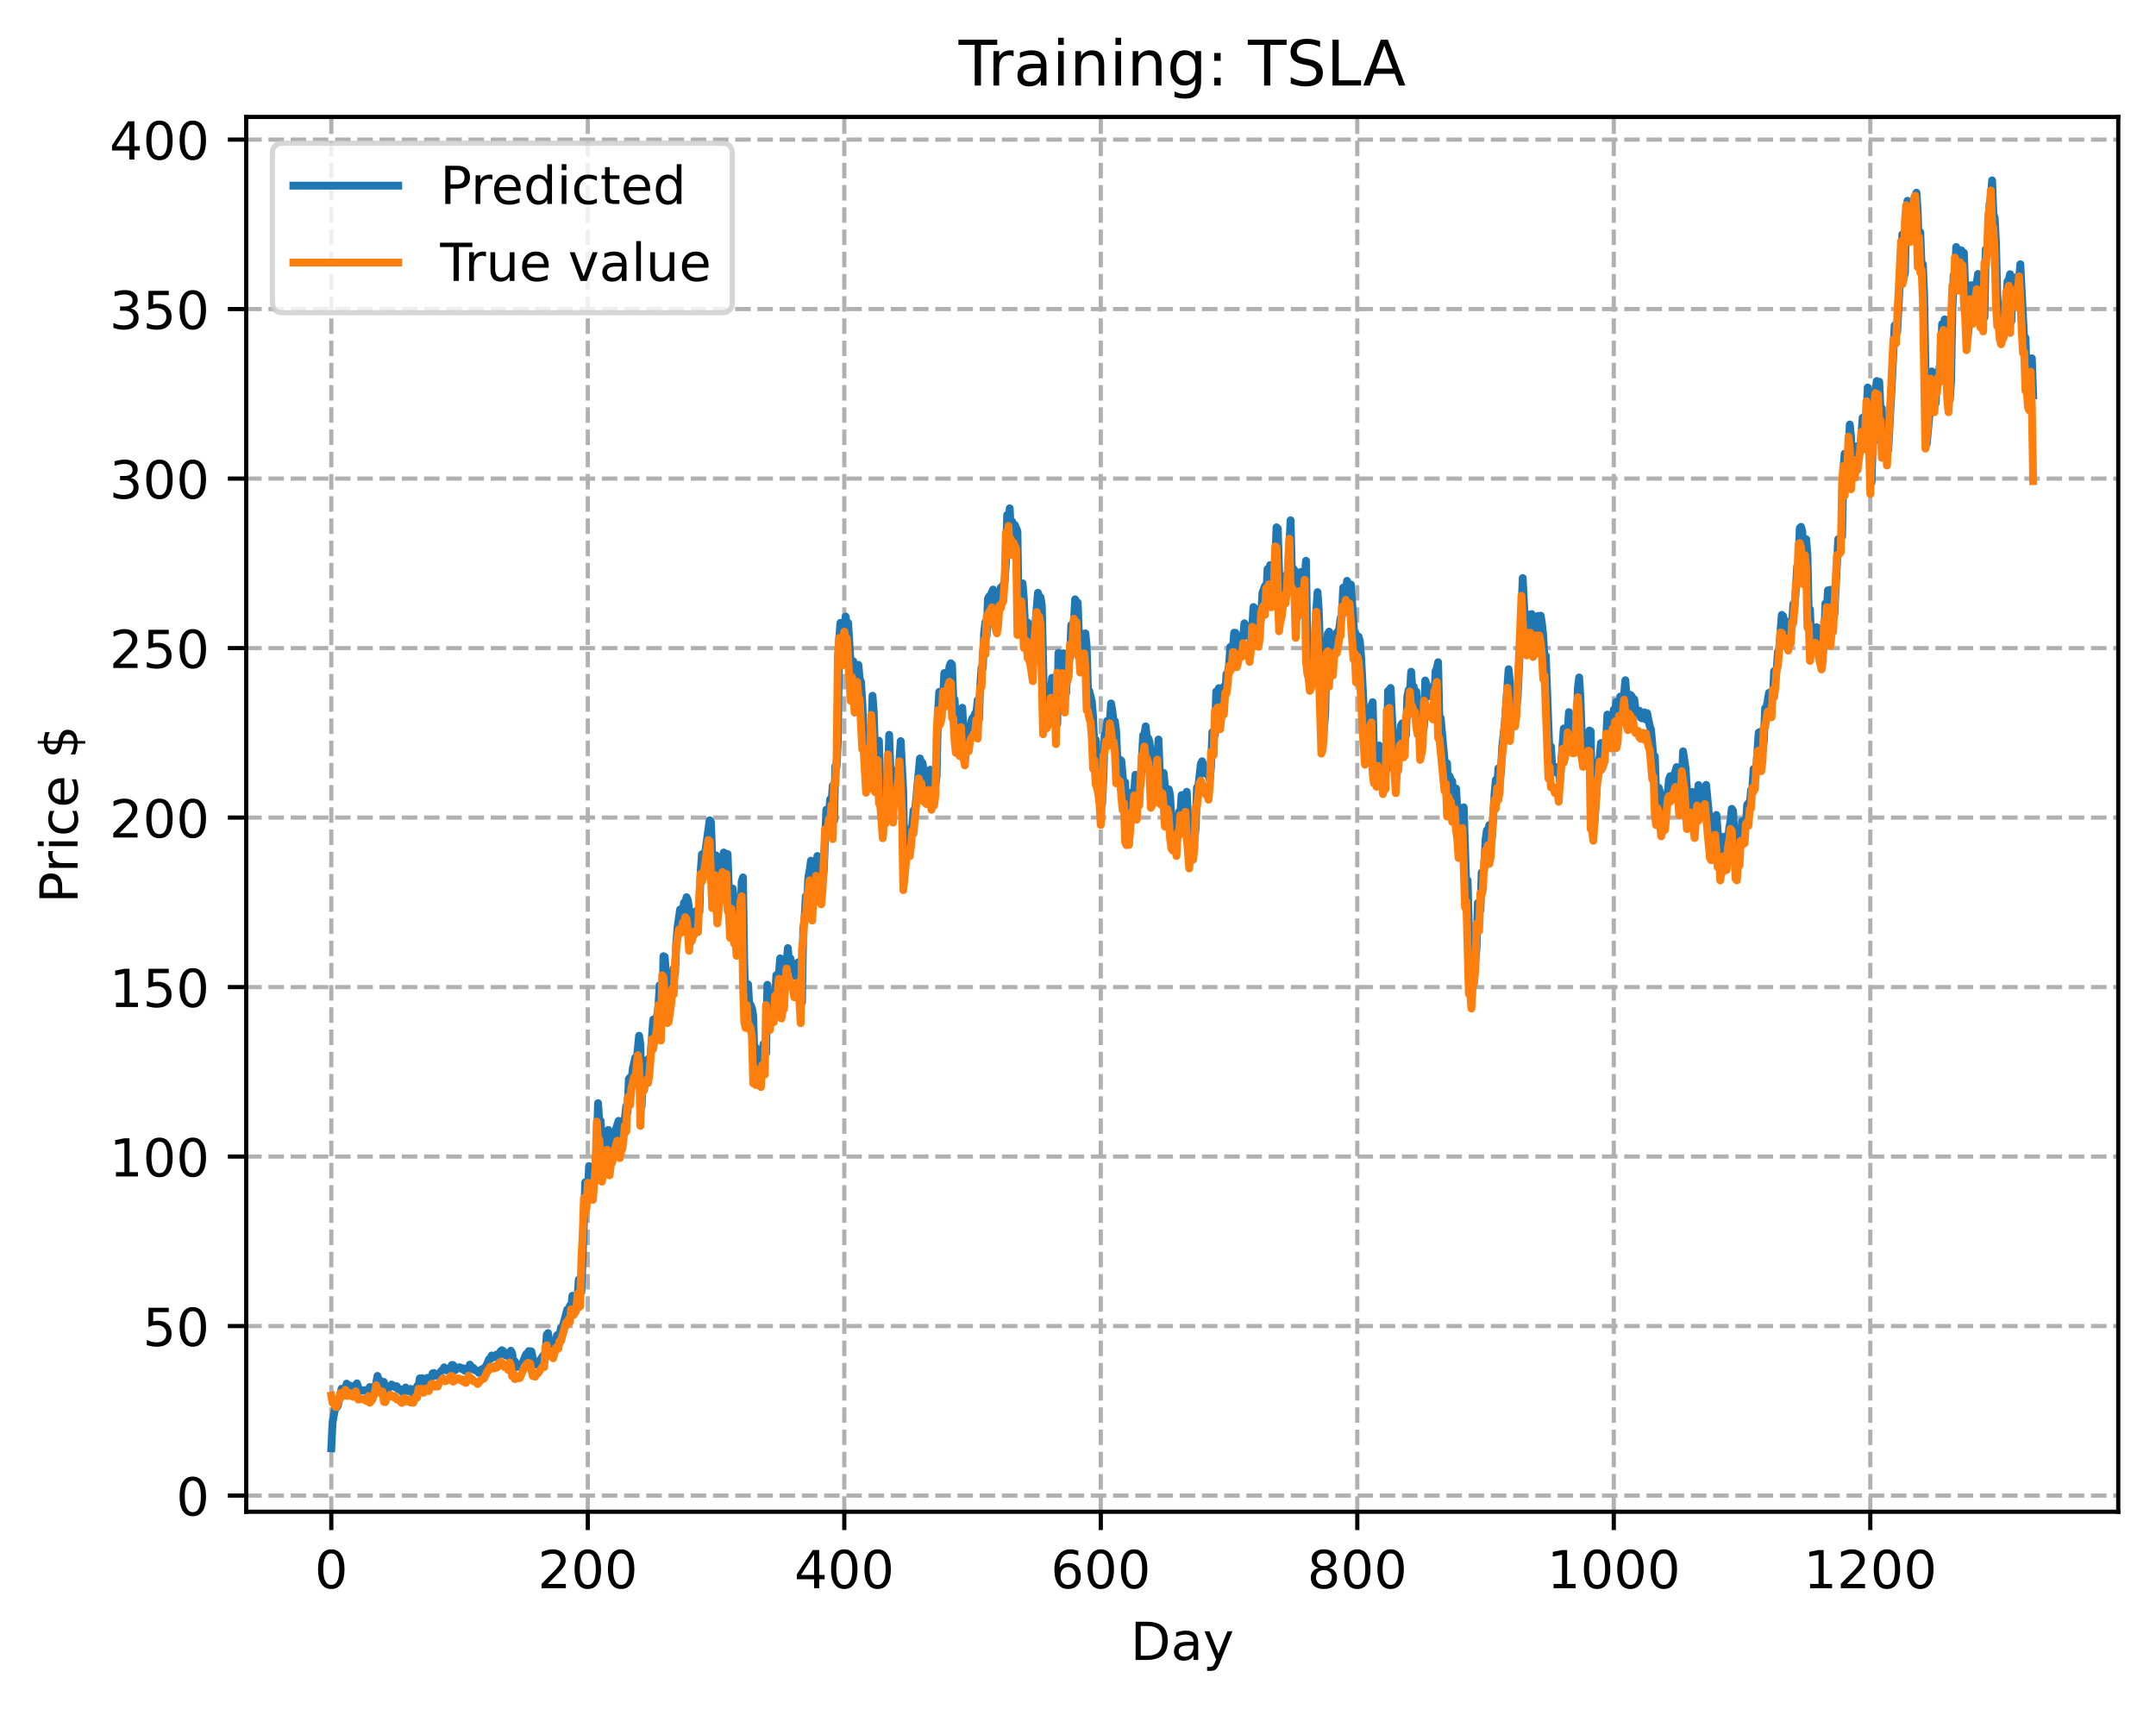 <?xml version="1.0" encoding="utf-8" standalone="no"?>
<!DOCTYPE svg PUBLIC "-//W3C//DTD SVG 1.1//EN"
  "http://www.w3.org/Graphics/SVG/1.1/DTD/svg11.dtd">
<!-- Created with matplotlib (https://matplotlib.org/) -->
<svg height="325.986pt" version="1.1" viewBox="0 0 411.286 325.986" width="411.286pt" xmlns="http://www.w3.org/2000/svg" xmlns:xlink="http://www.w3.org/1999/xlink">
 <defs>
  <style type="text/css">
*{stroke-linecap:butt;stroke-linejoin:round;}
  </style>
 </defs>
 <g id="figure_1">
  <g id="patch_1">
   <path d="M 0 325.986 
L 411.286 325.986 
L 411.286 0 
L 0 0 
z
" style="fill:#ffffff;"/>
  </g>
  <g id="axes_1">
   <g id="patch_2">
    <path d="M 46.966 288.43 
L 404.086 288.43 
L 404.086 22.318 
L 46.966 22.318 
z
" style="fill:#ffffff;"/>
   </g>
   <g id="matplotlib.axis_1">
    <g id="xtick_1">
     <g id="line2d_1">
      <path clip-path="url(#pf799db99cc)" d="M 63.198 288.43 
L 63.198 22.318 
" style="fill:none;stroke:#b0b0b0;stroke-dasharray:2.96,1.28;stroke-dashoffset:0;stroke-width:0.8;"/>
     </g>
     <g id="line2d_2">
      <defs>
       <path d="M 0 0 
L 0 3.5 
" id="m5231fda1bb" style="stroke:#000000;stroke-width:0.8;"/>
      </defs>
      <g>
       <use style="stroke:#000000;stroke-width:0.8;" x="63.198" xlink:href="#m5231fda1bb" y="288.43"/>
      </g>
     </g>
     <g id="text_1">
      <!-- 0 -->
      <defs>
       <path d="M 31.781 66.406 
Q 24.172 66.406 20.328 58.906 
Q 16.5 51.422 16.5 36.375 
Q 16.5 21.391 20.328 13.891 
Q 24.172 6.391 31.781 6.391 
Q 39.453 6.391 43.281 13.891 
Q 47.125 21.391 47.125 36.375 
Q 47.125 51.422 43.281 58.906 
Q 39.453 66.406 31.781 66.406 
z
M 31.781 74.219 
Q 44.047 74.219 50.516 64.516 
Q 56.984 54.828 56.984 36.375 
Q 56.984 17.969 50.516 8.266 
Q 44.047 -1.422 31.781 -1.422 
Q 19.531 -1.422 13.062 8.266 
Q 6.594 17.969 6.594 36.375 
Q 6.594 54.828 13.062 64.516 
Q 19.531 74.219 31.781 74.219 
z
" id="DejaVuSans-48"/>
      </defs>
      <g transform="translate(60.017 303.029)scale(0.1 -0.1)">
       <use xlink:href="#DejaVuSans-48"/>
      </g>
     </g>
    </g>
    <g id="xtick_2">
     <g id="line2d_3">
      <path clip-path="url(#pf799db99cc)" d="M 112.129 288.43 
L 112.129 22.318 
" style="fill:none;stroke:#b0b0b0;stroke-dasharray:2.96,1.28;stroke-dashoffset:0;stroke-width:0.8;"/>
     </g>
     <g id="line2d_4">
      <g>
       <use style="stroke:#000000;stroke-width:0.8;" x="112.129" xlink:href="#m5231fda1bb" y="288.43"/>
      </g>
     </g>
     <g id="text_2">
      <!-- 200 -->
      <defs>
       <path d="M 19.188 8.297 
L 53.609 8.297 
L 53.609 0 
L 7.328 0 
L 7.328 8.297 
Q 12.938 14.109 22.625 23.891 
Q 32.328 33.688 34.812 36.531 
Q 39.547 41.844 41.422 45.531 
Q 43.312 49.219 43.312 52.781 
Q 43.312 58.594 39.234 62.25 
Q 35.156 65.922 28.609 65.922 
Q 23.969 65.922 18.812 64.312 
Q 13.672 62.703 7.812 59.422 
L 7.812 69.391 
Q 13.766 71.781 18.938 73 
Q 24.125 74.219 28.422 74.219 
Q 39.75 74.219 46.484 68.547 
Q 53.219 62.891 53.219 53.422 
Q 53.219 48.922 51.531 44.891 
Q 49.859 40.875 45.406 35.406 
Q 44.188 33.984 37.641 27.219 
Q 31.109 20.453 19.188 8.297 
z
" id="DejaVuSans-50"/>
      </defs>
      <g transform="translate(102.585 303.029)scale(0.1 -0.1)">
       <use xlink:href="#DejaVuSans-50"/>
       <use x="63.623" xlink:href="#DejaVuSans-48"/>
       <use x="127.246" xlink:href="#DejaVuSans-48"/>
      </g>
     </g>
    </g>
    <g id="xtick_3">
     <g id="line2d_5">
      <path clip-path="url(#pf799db99cc)" d="M 161.06 288.43 
L 161.06 22.318 
" style="fill:none;stroke:#b0b0b0;stroke-dasharray:2.96,1.28;stroke-dashoffset:0;stroke-width:0.8;"/>
     </g>
     <g id="line2d_6">
      <g>
       <use style="stroke:#000000;stroke-width:0.8;" x="161.06" xlink:href="#m5231fda1bb" y="288.43"/>
      </g>
     </g>
     <g id="text_3">
      <!-- 400 -->
      <defs>
       <path d="M 37.797 64.312 
L 12.891 25.391 
L 37.797 25.391 
z
M 35.203 72.906 
L 47.609 72.906 
L 47.609 25.391 
L 58.016 25.391 
L 58.016 17.188 
L 47.609 17.188 
L 47.609 0 
L 37.797 0 
L 37.797 17.188 
L 4.891 17.188 
L 4.891 26.703 
z
" id="DejaVuSans-52"/>
      </defs>
      <g transform="translate(151.516 303.029)scale(0.1 -0.1)">
       <use xlink:href="#DejaVuSans-52"/>
       <use x="63.623" xlink:href="#DejaVuSans-48"/>
       <use x="127.246" xlink:href="#DejaVuSans-48"/>
      </g>
     </g>
    </g>
    <g id="xtick_4">
     <g id="line2d_7">
      <path clip-path="url(#pf799db99cc)" d="M 209.99 288.43 
L 209.99 22.318 
" style="fill:none;stroke:#b0b0b0;stroke-dasharray:2.96,1.28;stroke-dashoffset:0;stroke-width:0.8;"/>
     </g>
     <g id="line2d_8">
      <g>
       <use style="stroke:#000000;stroke-width:0.8;" x="209.99" xlink:href="#m5231fda1bb" y="288.43"/>
      </g>
     </g>
     <g id="text_4">
      <!-- 600 -->
      <defs>
       <path d="M 33.016 40.375 
Q 26.375 40.375 22.484 35.828 
Q 18.609 31.297 18.609 23.391 
Q 18.609 15.531 22.484 10.953 
Q 26.375 6.391 33.016 6.391 
Q 39.656 6.391 43.531 10.953 
Q 47.406 15.531 47.406 23.391 
Q 47.406 31.297 43.531 35.828 
Q 39.656 40.375 33.016 40.375 
z
M 52.594 71.297 
L 52.594 62.312 
Q 48.875 64.062 45.094 64.984 
Q 41.312 65.922 37.594 65.922 
Q 27.828 65.922 22.672 59.328 
Q 17.531 52.734 16.797 39.406 
Q 19.672 43.656 24.016 45.922 
Q 28.375 48.188 33.594 48.188 
Q 44.578 48.188 50.953 41.516 
Q 57.328 34.859 57.328 23.391 
Q 57.328 12.156 50.688 5.359 
Q 44.047 -1.422 33.016 -1.422 
Q 20.359 -1.422 13.672 8.266 
Q 6.984 17.969 6.984 36.375 
Q 6.984 53.656 15.188 63.938 
Q 23.391 74.219 37.203 74.219 
Q 40.922 74.219 44.703 73.484 
Q 48.484 72.75 52.594 71.297 
z
" id="DejaVuSans-54"/>
      </defs>
      <g transform="translate(200.446 303.029)scale(0.1 -0.1)">
       <use xlink:href="#DejaVuSans-54"/>
       <use x="63.623" xlink:href="#DejaVuSans-48"/>
       <use x="127.246" xlink:href="#DejaVuSans-48"/>
      </g>
     </g>
    </g>
    <g id="xtick_5">
     <g id="line2d_9">
      <path clip-path="url(#pf799db99cc)" d="M 258.921 288.43 
L 258.921 22.318 
" style="fill:none;stroke:#b0b0b0;stroke-dasharray:2.96,1.28;stroke-dashoffset:0;stroke-width:0.8;"/>
     </g>
     <g id="line2d_10">
      <g>
       <use style="stroke:#000000;stroke-width:0.8;" x="258.921" xlink:href="#m5231fda1bb" y="288.43"/>
      </g>
     </g>
     <g id="text_5">
      <!-- 800 -->
      <defs>
       <path d="M 31.781 34.625 
Q 24.75 34.625 20.719 30.859 
Q 16.703 27.094 16.703 20.516 
Q 16.703 13.922 20.719 10.156 
Q 24.75 6.391 31.781 6.391 
Q 38.812 6.391 42.859 10.172 
Q 46.922 13.969 46.922 20.516 
Q 46.922 27.094 42.891 30.859 
Q 38.875 34.625 31.781 34.625 
z
M 21.922 38.812 
Q 15.578 40.375 12.031 44.719 
Q 8.5 49.078 8.5 55.328 
Q 8.5 64.062 14.719 69.141 
Q 20.953 74.219 31.781 74.219 
Q 42.672 74.219 48.875 69.141 
Q 55.078 64.062 55.078 55.328 
Q 55.078 49.078 51.531 44.719 
Q 48 40.375 41.703 38.812 
Q 48.828 37.156 52.797 32.312 
Q 56.781 27.484 56.781 20.516 
Q 56.781 9.906 50.312 4.234 
Q 43.844 -1.422 31.781 -1.422 
Q 19.734 -1.422 13.25 4.234 
Q 6.781 9.906 6.781 20.516 
Q 6.781 27.484 10.781 32.312 
Q 14.797 37.156 21.922 38.812 
z
M 18.312 54.391 
Q 18.312 48.734 21.844 45.562 
Q 25.391 42.391 31.781 42.391 
Q 38.141 42.391 41.719 45.562 
Q 45.312 48.734 45.312 54.391 
Q 45.312 60.062 41.719 63.234 
Q 38.141 66.406 31.781 66.406 
Q 25.391 66.406 21.844 63.234 
Q 18.312 60.062 18.312 54.391 
z
" id="DejaVuSans-56"/>
      </defs>
      <g transform="translate(249.377 303.029)scale(0.1 -0.1)">
       <use xlink:href="#DejaVuSans-56"/>
       <use x="63.623" xlink:href="#DejaVuSans-48"/>
       <use x="127.246" xlink:href="#DejaVuSans-48"/>
      </g>
     </g>
    </g>
    <g id="xtick_6">
     <g id="line2d_11">
      <path clip-path="url(#pf799db99cc)" d="M 307.851 288.43 
L 307.851 22.318 
" style="fill:none;stroke:#b0b0b0;stroke-dasharray:2.96,1.28;stroke-dashoffset:0;stroke-width:0.8;"/>
     </g>
     <g id="line2d_12">
      <g>
       <use style="stroke:#000000;stroke-width:0.8;" x="307.851" xlink:href="#m5231fda1bb" y="288.43"/>
      </g>
     </g>
     <g id="text_6">
      <!-- 1000 -->
      <defs>
       <path d="M 12.406 8.297 
L 28.516 8.297 
L 28.516 63.922 
L 10.984 60.406 
L 10.984 69.391 
L 28.422 72.906 
L 38.281 72.906 
L 38.281 8.297 
L 54.391 8.297 
L 54.391 0 
L 12.406 0 
z
" id="DejaVuSans-49"/>
      </defs>
      <g transform="translate(295.126 303.029)scale(0.1 -0.1)">
       <use xlink:href="#DejaVuSans-49"/>
       <use x="63.623" xlink:href="#DejaVuSans-48"/>
       <use x="127.246" xlink:href="#DejaVuSans-48"/>
       <use x="190.869" xlink:href="#DejaVuSans-48"/>
      </g>
     </g>
    </g>
    <g id="xtick_7">
     <g id="line2d_13">
      <path clip-path="url(#pf799db99cc)" d="M 356.782 288.43 
L 356.782 22.318 
" style="fill:none;stroke:#b0b0b0;stroke-dasharray:2.96,1.28;stroke-dashoffset:0;stroke-width:0.8;"/>
     </g>
     <g id="line2d_14">
      <g>
       <use style="stroke:#000000;stroke-width:0.8;" x="356.782" xlink:href="#m5231fda1bb" y="288.43"/>
      </g>
     </g>
     <g id="text_7">
      <!-- 1200 -->
      <g transform="translate(344.057 303.029)scale(0.1 -0.1)">
       <use xlink:href="#DejaVuSans-49"/>
       <use x="63.623" xlink:href="#DejaVuSans-50"/>
       <use x="127.246" xlink:href="#DejaVuSans-48"/>
       <use x="190.869" xlink:href="#DejaVuSans-48"/>
      </g>
     </g>
    </g>
    <g id="text_8">
     <!-- Day -->
     <defs>
      <path d="M 19.672 64.797 
L 19.672 8.109 
L 31.594 8.109 
Q 46.688 8.109 53.688 14.938 
Q 60.688 21.781 60.688 36.531 
Q 60.688 51.172 53.688 57.984 
Q 46.688 64.797 31.594 64.797 
z
M 9.812 72.906 
L 30.078 72.906 
Q 51.266 72.906 61.172 64.094 
Q 71.094 55.281 71.094 36.531 
Q 71.094 17.672 61.125 8.828 
Q 51.172 0 30.078 0 
L 9.812 0 
z
" id="DejaVuSans-68"/>
      <path d="M 34.281 27.484 
Q 23.391 27.484 19.188 25 
Q 14.984 22.516 14.984 16.5 
Q 14.984 11.719 18.141 8.906 
Q 21.297 6.109 26.703 6.109 
Q 34.188 6.109 38.703 11.406 
Q 43.219 16.703 43.219 25.484 
L 43.219 27.484 
z
M 52.203 31.203 
L 52.203 0 
L 43.219 0 
L 43.219 8.297 
Q 40.141 3.328 35.547 0.953 
Q 30.953 -1.422 24.312 -1.422 
Q 15.922 -1.422 10.953 3.297 
Q 6 8.016 6 15.922 
Q 6 25.141 12.172 29.828 
Q 18.359 34.516 30.609 34.516 
L 43.219 34.516 
L 43.219 35.406 
Q 43.219 41.609 39.141 45 
Q 35.062 48.391 27.688 48.391 
Q 23 48.391 18.547 47.266 
Q 14.109 46.141 10.016 43.891 
L 10.016 52.203 
Q 14.938 54.109 19.578 55.047 
Q 24.219 56 28.609 56 
Q 40.484 56 46.344 49.844 
Q 52.203 43.703 52.203 31.203 
z
" id="DejaVuSans-97"/>
      <path d="M 32.172 -5.078 
Q 28.375 -14.844 24.75 -17.812 
Q 21.141 -20.797 15.094 -20.797 
L 7.906 -20.797 
L 7.906 -13.281 
L 13.188 -13.281 
Q 16.891 -13.281 18.938 -11.516 
Q 21 -9.766 23.484 -3.219 
L 25.094 0.875 
L 2.984 54.688 
L 12.5 54.688 
L 29.594 11.922 
L 46.688 54.688 
L 56.203 54.688 
z
" id="DejaVuSans-121"/>
     </defs>
     <g transform="translate(215.652 316.707)scale(0.1 -0.1)">
      <use xlink:href="#DejaVuSans-68"/>
      <use x="77.002" xlink:href="#DejaVuSans-97"/>
      <use x="138.281" xlink:href="#DejaVuSans-121"/>
     </g>
    </g>
   </g>
   <g id="matplotlib.axis_2">
    <g id="ytick_1">
     <g id="line2d_15">
      <path clip-path="url(#pf799db99cc)" d="M 46.966 285.347 
L 404.086 285.347 
" style="fill:none;stroke:#b0b0b0;stroke-dasharray:2.96,1.28;stroke-dashoffset:0;stroke-width:0.8;"/>
     </g>
     <g id="line2d_16">
      <defs>
       <path d="M 0 0 
L -3.5 0 
" id="m692481bc33" style="stroke:#000000;stroke-width:0.8;"/>
      </defs>
      <g>
       <use style="stroke:#000000;stroke-width:0.8;" x="46.966" xlink:href="#m692481bc33" y="285.347"/>
      </g>
     </g>
     <g id="text_9">
      <!-- 0 -->
      <g transform="translate(33.603 289.146)scale(0.1 -0.1)">
       <use xlink:href="#DejaVuSans-48"/>
      </g>
     </g>
    </g>
    <g id="ytick_2">
     <g id="line2d_17">
      <path clip-path="url(#pf799db99cc)" d="M 46.966 253.008 
L 404.086 253.008 
" style="fill:none;stroke:#b0b0b0;stroke-dasharray:2.96,1.28;stroke-dashoffset:0;stroke-width:0.8;"/>
     </g>
     <g id="line2d_18">
      <g>
       <use style="stroke:#000000;stroke-width:0.8;" x="46.966" xlink:href="#m692481bc33" y="253.008"/>
      </g>
     </g>
     <g id="text_10">
      <!-- 50 -->
      <defs>
       <path d="M 10.797 72.906 
L 49.516 72.906 
L 49.516 64.594 
L 19.828 64.594 
L 19.828 46.734 
Q 21.969 47.469 24.109 47.828 
Q 26.266 48.188 28.422 48.188 
Q 40.625 48.188 47.75 41.5 
Q 54.891 34.812 54.891 23.391 
Q 54.891 11.625 47.562 5.094 
Q 40.234 -1.422 26.906 -1.422 
Q 22.312 -1.422 17.547 -0.641 
Q 12.797 0.141 7.719 1.703 
L 7.719 11.625 
Q 12.109 9.234 16.797 8.062 
Q 21.484 6.891 26.703 6.891 
Q 35.156 6.891 40.078 11.328 
Q 45.016 15.766 45.016 23.391 
Q 45.016 31 40.078 35.438 
Q 35.156 39.891 26.703 39.891 
Q 22.75 39.891 18.812 39.016 
Q 14.891 38.141 10.797 36.281 
z
" id="DejaVuSans-53"/>
      </defs>
      <g transform="translate(27.241 256.807)scale(0.1 -0.1)">
       <use xlink:href="#DejaVuSans-53"/>
       <use x="63.623" xlink:href="#DejaVuSans-48"/>
      </g>
     </g>
    </g>
    <g id="ytick_3">
     <g id="line2d_19">
      <path clip-path="url(#pf799db99cc)" d="M 46.966 220.668 
L 404.086 220.668 
" style="fill:none;stroke:#b0b0b0;stroke-dasharray:2.96,1.28;stroke-dashoffset:0;stroke-width:0.8;"/>
     </g>
     <g id="line2d_20">
      <g>
       <use style="stroke:#000000;stroke-width:0.8;" x="46.966" xlink:href="#m692481bc33" y="220.668"/>
      </g>
     </g>
     <g id="text_11">
      <!-- 100 -->
      <g transform="translate(20.878 224.468)scale(0.1 -0.1)">
       <use xlink:href="#DejaVuSans-49"/>
       <use x="63.623" xlink:href="#DejaVuSans-48"/>
       <use x="127.246" xlink:href="#DejaVuSans-48"/>
      </g>
     </g>
    </g>
    <g id="ytick_4">
     <g id="line2d_21">
      <path clip-path="url(#pf799db99cc)" d="M 46.966 188.329 
L 404.086 188.329 
" style="fill:none;stroke:#b0b0b0;stroke-dasharray:2.96,1.28;stroke-dashoffset:0;stroke-width:0.8;"/>
     </g>
     <g id="line2d_22">
      <g>
       <use style="stroke:#000000;stroke-width:0.8;" x="46.966" xlink:href="#m692481bc33" y="188.329"/>
      </g>
     </g>
     <g id="text_12">
      <!-- 150 -->
      <g transform="translate(20.878 192.128)scale(0.1 -0.1)">
       <use xlink:href="#DejaVuSans-49"/>
       <use x="63.623" xlink:href="#DejaVuSans-53"/>
       <use x="127.246" xlink:href="#DejaVuSans-48"/>
      </g>
     </g>
    </g>
    <g id="ytick_5">
     <g id="line2d_23">
      <path clip-path="url(#pf799db99cc)" d="M 46.966 155.99 
L 404.086 155.99 
" style="fill:none;stroke:#b0b0b0;stroke-dasharray:2.96,1.28;stroke-dashoffset:0;stroke-width:0.8;"/>
     </g>
     <g id="line2d_24">
      <g>
       <use style="stroke:#000000;stroke-width:0.8;" x="46.966" xlink:href="#m692481bc33" y="155.99"/>
      </g>
     </g>
     <g id="text_13">
      <!-- 200 -->
      <g transform="translate(20.878 159.789)scale(0.1 -0.1)">
       <use xlink:href="#DejaVuSans-50"/>
       <use x="63.623" xlink:href="#DejaVuSans-48"/>
       <use x="127.246" xlink:href="#DejaVuSans-48"/>
      </g>
     </g>
    </g>
    <g id="ytick_6">
     <g id="line2d_25">
      <path clip-path="url(#pf799db99cc)" d="M 46.966 123.65 
L 404.086 123.65 
" style="fill:none;stroke:#b0b0b0;stroke-dasharray:2.96,1.28;stroke-dashoffset:0;stroke-width:0.8;"/>
     </g>
     <g id="line2d_26">
      <g>
       <use style="stroke:#000000;stroke-width:0.8;" x="46.966" xlink:href="#m692481bc33" y="123.65"/>
      </g>
     </g>
     <g id="text_14">
      <!-- 250 -->
      <g transform="translate(20.878 127.449)scale(0.1 -0.1)">
       <use xlink:href="#DejaVuSans-50"/>
       <use x="63.623" xlink:href="#DejaVuSans-53"/>
       <use x="127.246" xlink:href="#DejaVuSans-48"/>
      </g>
     </g>
    </g>
    <g id="ytick_7">
     <g id="line2d_27">
      <path clip-path="url(#pf799db99cc)" d="M 46.966 91.311 
L 404.086 91.311 
" style="fill:none;stroke:#b0b0b0;stroke-dasharray:2.96,1.28;stroke-dashoffset:0;stroke-width:0.8;"/>
     </g>
     <g id="line2d_28">
      <g>
       <use style="stroke:#000000;stroke-width:0.8;" x="46.966" xlink:href="#m692481bc33" y="91.311"/>
      </g>
     </g>
     <g id="text_15">
      <!-- 300 -->
      <defs>
       <path d="M 40.578 39.312 
Q 47.656 37.797 51.625 33 
Q 55.609 28.219 55.609 21.188 
Q 55.609 10.406 48.188 4.484 
Q 40.766 -1.422 27.094 -1.422 
Q 22.516 -1.422 17.656 -0.516 
Q 12.797 0.391 7.625 2.203 
L 7.625 11.719 
Q 11.719 9.328 16.594 8.109 
Q 21.484 6.891 26.812 6.891 
Q 36.078 6.891 40.938 10.547 
Q 45.797 14.203 45.797 21.188 
Q 45.797 27.641 41.281 31.266 
Q 36.766 34.906 28.719 34.906 
L 20.219 34.906 
L 20.219 43.016 
L 29.109 43.016 
Q 36.375 43.016 40.234 45.922 
Q 44.094 48.828 44.094 54.297 
Q 44.094 59.906 40.109 62.906 
Q 36.141 65.922 28.719 65.922 
Q 24.656 65.922 20.016 65.031 
Q 15.375 64.156 9.812 62.312 
L 9.812 71.094 
Q 15.438 72.656 20.344 73.438 
Q 25.25 74.219 29.594 74.219 
Q 40.828 74.219 47.359 69.109 
Q 53.906 64.016 53.906 55.328 
Q 53.906 49.266 50.438 45.094 
Q 46.969 40.922 40.578 39.312 
z
" id="DejaVuSans-51"/>
      </defs>
      <g transform="translate(20.878 95.11)scale(0.1 -0.1)">
       <use xlink:href="#DejaVuSans-51"/>
       <use x="63.623" xlink:href="#DejaVuSans-48"/>
       <use x="127.246" xlink:href="#DejaVuSans-48"/>
      </g>
     </g>
    </g>
    <g id="ytick_8">
     <g id="line2d_29">
      <path clip-path="url(#pf799db99cc)" d="M 46.966 58.971 
L 404.086 58.971 
" style="fill:none;stroke:#b0b0b0;stroke-dasharray:2.96,1.28;stroke-dashoffset:0;stroke-width:0.8;"/>
     </g>
     <g id="line2d_30">
      <g>
       <use style="stroke:#000000;stroke-width:0.8;" x="46.966" xlink:href="#m692481bc33" y="58.971"/>
      </g>
     </g>
     <g id="text_16">
      <!-- 350 -->
      <g transform="translate(20.878 62.771)scale(0.1 -0.1)">
       <use xlink:href="#DejaVuSans-51"/>
       <use x="63.623" xlink:href="#DejaVuSans-53"/>
       <use x="127.246" xlink:href="#DejaVuSans-48"/>
      </g>
     </g>
    </g>
    <g id="ytick_9">
     <g id="line2d_31">
      <path clip-path="url(#pf799db99cc)" d="M 46.966 26.632 
L 404.086 26.632 
" style="fill:none;stroke:#b0b0b0;stroke-dasharray:2.96,1.28;stroke-dashoffset:0;stroke-width:0.8;"/>
     </g>
     <g id="line2d_32">
      <g>
       <use style="stroke:#000000;stroke-width:0.8;" x="46.966" xlink:href="#m692481bc33" y="26.632"/>
      </g>
     </g>
     <g id="text_17">
      <!-- 400 -->
      <g transform="translate(20.878 30.431)scale(0.1 -0.1)">
       <use xlink:href="#DejaVuSans-52"/>
       <use x="63.623" xlink:href="#DejaVuSans-48"/>
       <use x="127.246" xlink:href="#DejaVuSans-48"/>
      </g>
     </g>
    </g>
    <g id="text_18">
     <!-- Price $ -->
     <defs>
      <path d="M 19.672 64.797 
L 19.672 37.406 
L 32.078 37.406 
Q 38.969 37.406 42.719 40.969 
Q 46.484 44.531 46.484 51.125 
Q 46.484 57.672 42.719 61.234 
Q 38.969 64.797 32.078 64.797 
z
M 9.812 72.906 
L 32.078 72.906 
Q 44.344 72.906 50.609 67.359 
Q 56.891 61.812 56.891 51.125 
Q 56.891 40.328 50.609 34.812 
Q 44.344 29.297 32.078 29.297 
L 19.672 29.297 
L 19.672 0 
L 9.812 0 
z
" id="DejaVuSans-80"/>
      <path d="M 41.109 46.297 
Q 39.594 47.172 37.812 47.578 
Q 36.031 48 33.891 48 
Q 26.266 48 22.188 43.047 
Q 18.109 38.094 18.109 28.812 
L 18.109 0 
L 9.078 0 
L 9.078 54.688 
L 18.109 54.688 
L 18.109 46.188 
Q 20.953 51.172 25.484 53.578 
Q 30.031 56 36.531 56 
Q 37.453 56 38.578 55.875 
Q 39.703 55.766 41.062 55.516 
z
" id="DejaVuSans-114"/>
      <path d="M 9.422 54.688 
L 18.406 54.688 
L 18.406 0 
L 9.422 0 
z
M 9.422 75.984 
L 18.406 75.984 
L 18.406 64.594 
L 9.422 64.594 
z
" id="DejaVuSans-105"/>
      <path d="M 48.781 52.594 
L 48.781 44.188 
Q 44.969 46.297 41.141 47.344 
Q 37.312 48.391 33.406 48.391 
Q 24.656 48.391 19.812 42.844 
Q 14.984 37.312 14.984 27.297 
Q 14.984 17.281 19.812 11.734 
Q 24.656 6.203 33.406 6.203 
Q 37.312 6.203 41.141 7.25 
Q 44.969 8.297 48.781 10.406 
L 48.781 2.094 
Q 45.016 0.344 40.984 -0.531 
Q 36.969 -1.422 32.422 -1.422 
Q 20.062 -1.422 12.781 6.344 
Q 5.516 14.109 5.516 27.297 
Q 5.516 40.672 12.859 48.328 
Q 20.219 56 33.016 56 
Q 37.156 56 41.109 55.141 
Q 45.062 54.297 48.781 52.594 
z
" id="DejaVuSans-99"/>
      <path d="M 56.203 29.594 
L 56.203 25.203 
L 14.891 25.203 
Q 15.484 15.922 20.484 11.062 
Q 25.484 6.203 34.422 6.203 
Q 39.594 6.203 44.453 7.469 
Q 49.312 8.734 54.109 11.281 
L 54.109 2.781 
Q 49.266 0.734 44.188 -0.344 
Q 39.109 -1.422 33.891 -1.422 
Q 20.797 -1.422 13.156 6.188 
Q 5.516 13.812 5.516 26.812 
Q 5.516 40.234 12.766 48.109 
Q 20.016 56 32.328 56 
Q 43.359 56 49.781 48.891 
Q 56.203 41.797 56.203 29.594 
z
M 47.219 32.234 
Q 47.125 39.594 43.094 43.984 
Q 39.062 48.391 32.422 48.391 
Q 24.906 48.391 20.391 44.141 
Q 15.875 39.891 15.188 32.172 
z
" id="DejaVuSans-101"/>
      <path id="DejaVuSans-32"/>
      <path d="M 33.797 -14.703 
L 28.906 -14.703 
L 28.859 0 
Q 23.734 0.094 18.609 1.188 
Q 13.484 2.297 8.297 4.5 
L 8.297 13.281 
Q 13.281 10.156 18.375 8.562 
Q 23.484 6.984 28.906 6.938 
L 28.906 29.203 
Q 18.109 30.953 13.203 35.156 
Q 8.297 39.359 8.297 46.688 
Q 8.297 54.641 13.625 59.219 
Q 18.953 63.812 28.906 64.5 
L 28.906 75.984 
L 33.797 75.984 
L 33.797 64.656 
Q 38.328 64.453 42.578 63.688 
Q 46.828 62.938 50.875 61.625 
L 50.875 53.078 
Q 46.828 55.125 42.547 56.25 
Q 38.281 57.375 33.797 57.562 
L 33.797 36.719 
Q 44.875 35.016 50.094 30.609 
Q 55.328 26.219 55.328 18.609 
Q 55.328 10.359 49.781 5.594 
Q 44.234 0.828 33.797 0.094 
z
M 28.906 37.594 
L 28.906 57.625 
Q 23.25 56.984 20.266 54.391 
Q 17.281 51.812 17.281 47.516 
Q 17.281 43.312 20.031 40.969 
Q 22.797 38.625 28.906 37.594 
z
M 33.797 28.219 
L 33.797 7.078 
Q 39.984 7.906 43.141 10.594 
Q 46.297 13.281 46.297 17.672 
Q 46.297 21.969 43.281 24.5 
Q 40.281 27.047 33.797 28.219 
z
" id="DejaVuSans-36"/>
     </defs>
     <g transform="translate(14.798 172.342)rotate(-90)scale(0.1 -0.1)">
      <use xlink:href="#DejaVuSans-80"/>
      <use x="58.553" xlink:href="#DejaVuSans-114"/>
      <use x="99.666" xlink:href="#DejaVuSans-105"/>
      <use x="127.449" xlink:href="#DejaVuSans-99"/>
      <use x="182.43" xlink:href="#DejaVuSans-101"/>
      <use x="243.953" xlink:href="#DejaVuSans-32"/>
      <use x="275.74" xlink:href="#DejaVuSans-36"/>
     </g>
    </g>
   </g>
   <g id="line2d_33">
    <path clip-path="url(#pf799db99cc)" d="M 63.198 276.334 
L 63.443 271.395 
L 63.932 268.669 
L 64.177 268.622 
L 64.422 268.287 
L 65.156 264.968 
L 65.4 265.584 
L 65.89 264.856 
L 66.134 263.989 
L 66.379 265.044 
L 66.623 265.002 
L 66.868 264.379 
L 67.113 264.519 
L 67.602 265.029 
L 68.091 263.933 
L 68.581 265.434 
L 68.825 265.169 
L 69.07 265.335 
L 69.559 265.228 
L 70.049 265.573 
L 70.538 264.638 
L 70.783 265.897 
L 71.272 265.288 
L 71.761 263.909 
L 72.006 262.515 
L 72.251 263.277 
L 72.74 263.537 
L 72.984 264.088 
L 73.229 263.667 
L 73.474 265.591 
L 73.718 265.651 
L 74.208 264.512 
L 74.452 264.577 
L 74.697 264.156 
L 74.942 264.478 
L 75.186 264.403 
L 75.431 264.715 
L 75.676 264.476 
L 75.92 265.037 
L 76.41 265.058 
L 76.654 265.491 
L 76.899 265.695 
L 77.388 264.721 
L 77.633 265.222 
L 77.878 265.42 
L 78.122 265.353 
L 78.367 265.002 
L 78.611 265.632 
L 78.856 265.564 
L 79.101 265.647 
L 79.59 264.436 
L 79.835 264.644 
L 80.079 262.982 
L 80.324 263.206 
L 80.569 262.949 
L 80.813 263.091 
L 81.058 263.729 
L 81.547 262.879 
L 81.792 263.019 
L 82.037 263.372 
L 82.526 262.014 
L 82.771 261.96 
L 83.26 262.512 
L 83.505 262.415 
L 83.749 262.487 
L 83.994 261.789 
L 84.239 261.49 
L 84.483 261.404 
L 84.728 260.879 
L 84.972 261.345 
L 85.217 261.467 
L 85.706 261.16 
L 85.951 260.904 
L 86.196 260.434 
L 86.44 260.449 
L 86.685 261.505 
L 86.93 261.371 
L 87.174 260.986 
L 87.664 260.851 
L 87.908 260.962 
L 88.153 261.235 
L 88.398 261.058 
L 88.642 261.506 
L 88.887 261.429 
L 89.132 261.729 
L 89.376 261.316 
L 89.621 260.361 
L 90.11 260.978 
L 90.355 261.02 
L 90.599 261.444 
L 91.089 261.532 
L 91.333 261.938 
L 91.578 261.717 
L 91.823 261.306 
L 92.557 260.916 
L 93.046 259.961 
L 93.291 259.318 
L 93.535 259.314 
L 93.78 258.623 
L 94.025 258.673 
L 94.269 258.942 
L 94.514 258.945 
L 94.759 258.429 
L 95.003 258.758 
L 95.248 258.504 
L 95.493 257.819 
L 95.737 257.617 
L 95.982 257.754 
L 96.471 258.615 
L 96.716 258.245 
L 96.96 258.34 
L 97.205 259.143 
L 97.45 257.706 
L 97.694 258.171 
L 97.939 260.326 
L 98.184 259.692 
L 98.428 260.821 
L 98.673 260.783 
L 98.918 260.349 
L 99.407 260.638 
L 100.386 258.342 
L 100.63 258.192 
L 100.875 257.787 
L 101.364 257.848 
L 101.854 260.224 
L 102.343 260.363 
L 102.587 259.805 
L 102.832 259.771 
L 103.811 258.39 
L 104.055 258.55 
L 104.3 254.644 
L 104.545 254.336 
L 104.789 256.398 
L 105.034 255.792 
L 105.279 256.183 
L 105.523 255.884 
L 105.768 256.741 
L 106.257 254.738 
L 106.502 254.62 
L 106.747 254.9 
L 106.991 253.414 
L 107.236 253.495 
L 108.215 249.848 
L 108.459 250.172 
L 108.704 249.14 
L 108.948 249.623 
L 109.193 247.217 
L 109.682 248.231 
L 110.172 247.361 
L 110.416 244.131 
L 110.661 246.699 
L 110.906 246.483 
L 111.395 232.794 
L 111.64 225.569 
L 111.884 228.508 
L 112.129 227.33 
L 112.374 222.481 
L 112.618 222.85 
L 112.863 223.776 
L 113.108 225.245 
L 113.352 225.453 
L 113.842 219.074 
L 114.086 210.48 
L 114.331 214.193 
L 114.575 213.837 
L 115.065 221.736 
L 115.309 220.173 
L 115.554 219.878 
L 115.799 218.61 
L 116.043 215.586 
L 116.288 216.851 
L 116.533 220.407 
L 116.777 218.319 
L 117.022 218.008 
L 117.511 215.434 
L 118.001 213.856 
L 118.245 216.468 
L 118.49 217.214 
L 118.735 215.913 
L 118.979 215.373 
L 119.469 210.981 
L 119.713 212.217 
L 119.958 205.876 
L 120.203 205.552 
L 120.447 207.115 
L 120.692 203.963 
L 121.181 201.799 
L 121.426 202.577 
L 121.915 197.612 
L 122.16 199.308 
L 122.404 211.06 
L 122.649 203.813 
L 122.894 204.495 
L 123.138 204.116 
L 123.383 202.364 
L 123.628 202.079 
L 123.872 202.731 
L 124.117 201.293 
L 124.606 194.525 
L 124.851 196.294 
L 125.096 194.655 
L 125.34 193.821 
L 125.585 192.235 
L 125.83 187.971 
L 126.074 189.615 
L 126.319 194.756 
L 126.563 182.43 
L 126.808 182.563 
L 127.053 186.187 
L 127.297 187.45 
L 127.542 191.353 
L 127.787 191.134 
L 128.276 187.756 
L 128.521 184.737 
L 128.765 185.83 
L 129.01 179.903 
L 129.255 176.861 
L 129.744 173.52 
L 130.233 174.097 
L 130.478 172.216 
L 130.723 172.311 
L 130.967 171.185 
L 131.212 171.709 
L 131.457 173.486 
L 131.701 177.636 
L 131.946 173.989 
L 132.191 175.729 
L 132.435 174.82 
L 132.68 174.443 
L 132.924 173.767 
L 133.414 173.973 
L 133.658 166.422 
L 133.903 162.99 
L 134.148 164.431 
L 134.392 163.596 
L 135.371 156.499 
L 135.616 156.823 
L 136.105 169.653 
L 136.35 164.67 
L 136.594 163.204 
L 137.084 172.469 
L 137.818 165.293 
L 138.062 162.65 
L 138.307 162.884 
L 138.551 163.305 
L 138.796 162.937 
L 139.041 169.9 
L 139.285 170.576 
L 139.53 175.12 
L 139.775 169.522 
L 140.019 171.755 
L 140.264 176.123 
L 140.509 175.132 
L 140.753 178.501 
L 140.998 178.008 
L 141.243 176.498 
L 141.487 168.179 
L 141.732 167.397 
L 141.977 183.919 
L 142.221 191.192 
L 142.466 192.285 
L 142.711 187.816 
L 142.955 192.33 
L 143.2 191.731 
L 143.445 192.391 
L 143.689 193.787 
L 143.934 202.731 
L 144.178 199.911 
L 144.423 202.994 
L 144.668 202.366 
L 145.157 203.085 
L 145.402 203.311 
L 145.646 199.218 
L 145.891 198.962 
L 146.136 200.996 
L 146.38 187.89 
L 146.625 191.64 
L 146.87 190.552 
L 147.114 192.498 
L 147.359 189.796 
L 147.604 189.407 
L 147.848 191.067 
L 148.093 186.055 
L 148.582 185.751 
L 148.827 182.845 
L 149.072 185.711 
L 149.316 190.387 
L 149.561 188.767 
L 149.806 188.485 
L 150.05 183.524 
L 150.295 180.887 
L 150.539 183.675 
L 150.784 182.864 
L 151.029 184.125 
L 151.273 184.277 
L 151.518 184.7 
L 151.763 186.259 
L 152.252 183.609 
L 152.497 185.931 
L 152.741 187.149 
L 152.986 191.225 
L 153.231 177.175 
L 153.475 175.442 
L 153.72 170.982 
L 153.965 171.623 
L 154.209 167.284 
L 154.454 166.055 
L 154.699 164.217 
L 155.188 171.786 
L 155.433 166.161 
L 155.677 168.224 
L 155.922 163.315 
L 156.166 164.213 
L 156.411 166.942 
L 156.656 165.927 
L 156.9 168.673 
L 157.145 166.059 
L 157.634 154.496 
L 157.879 154.471 
L 158.124 155.22 
L 158.368 152.501 
L 158.613 153.392 
L 158.858 149.88 
L 159.102 156.582 
L 159.347 146.191 
L 159.592 146.225 
L 159.836 140.991 
L 160.081 121.968 
L 160.326 118.835 
L 160.57 119.076 
L 160.815 124.059 
L 161.304 117.632 
L 161.549 119.05 
L 161.794 118.838 
L 162.527 130.739 
L 162.772 126.157 
L 163.017 128.482 
L 163.261 132.716 
L 163.506 130.698 
L 163.751 126.846 
L 163.995 129.538 
L 164.24 130.017 
L 164.485 133.808 
L 164.729 139.398 
L 164.974 139.159 
L 165.463 147.599 
L 165.708 144.307 
L 165.953 146.814 
L 166.197 141.296 
L 166.442 132.74 
L 166.687 135.973 
L 166.931 144.395 
L 167.176 147.435 
L 167.421 142.344 
L 167.665 141.321 
L 167.91 149.508 
L 168.154 149.911 
L 168.644 156.106 
L 168.888 152.78 
L 169.133 153.371 
L 169.378 149.316 
L 169.622 140.192 
L 169.867 147.009 
L 170.112 147.093 
L 170.356 152.245 
L 170.601 153.069 
L 170.846 147.67 
L 171.09 147.027 
L 171.335 147.133 
L 171.58 145.076 
L 171.824 141.401 
L 172.314 151.315 
L 172.558 166.09 
L 173.292 158.412 
L 173.537 158.212 
L 173.782 159.46 
L 174.026 157.527 
L 174.271 154.629 
L 174.515 155.178 
L 175.494 144.71 
L 175.739 145.54 
L 175.983 145.558 
L 176.473 149.083 
L 176.717 148.988 
L 176.962 149.557 
L 177.207 147.711 
L 177.451 146.859 
L 177.941 150.65 
L 178.185 149.251 
L 178.43 149.904 
L 178.675 148.059 
L 178.919 136.422 
L 179.164 132.016 
L 179.409 134.848 
L 179.653 134.464 
L 179.898 133.229 
L 180.142 128.409 
L 180.387 131.487 
L 180.632 128.522 
L 180.876 129.399 
L 181.121 127.172 
L 181.366 126.544 
L 181.61 126.79 
L 181.855 133.399 
L 182.1 133.471 
L 182.344 137.677 
L 182.589 139.954 
L 182.834 137.35 
L 183.078 139.643 
L 183.323 140.458 
L 183.568 135.031 
L 183.812 139.57 
L 184.302 142.224 
L 184.546 139.191 
L 184.791 138.892 
L 185.036 139.541 
L 185.28 137.636 
L 185.525 136.979 
L 185.77 137 
L 186.014 136.104 
L 186.259 136.023 
L 186.503 133.567 
L 186.748 137.276 
L 186.993 130.885 
L 187.237 127.407 
L 187.482 127.451 
L 187.727 120.803 
L 187.971 118.686 
L 188.216 121.306 
L 188.461 114.258 
L 188.705 113.783 
L 188.95 113.596 
L 189.439 112.483 
L 189.684 113.819 
L 189.929 115.832 
L 190.173 116.389 
L 190.418 117.378 
L 190.663 115.717 
L 190.907 112.1 
L 191.152 112.549 
L 191.397 111.542 
L 191.641 111.104 
L 191.886 107.461 
L 192.13 98.233 
L 192.375 100.217 
L 192.62 96.988 
L 192.864 102.627 
L 193.109 99.536 
L 193.354 101.903 
L 193.598 100.159 
L 194.088 101.36 
L 194.332 117.803 
L 194.577 113.32 
L 194.822 112.932 
L 195.066 111.292 
L 195.311 114.241 
L 195.556 120.142 
L 195.8 119.954 
L 196.045 118.777 
L 196.29 122.056 
L 196.534 122.247 
L 196.779 123.036 
L 197.268 126.225 
L 197.513 119.08 
L 198.002 113.1 
L 198.247 113.829 
L 198.491 113.949 
L 198.736 115.498 
L 199.225 136.289 
L 199.715 132.981 
L 199.959 135.117 
L 200.204 134.408 
L 200.449 132.395 
L 200.693 129.318 
L 200.938 132.052 
L 201.183 129.334 
L 201.427 129.389 
L 201.672 138.139 
L 201.917 124.56 
L 202.161 127.541 
L 202.406 127.204 
L 202.651 125.221 
L 202.895 124.64 
L 203.14 127.002 
L 203.385 132.255 
L 203.629 125.624 
L 203.874 126.225 
L 204.118 125.117 
L 204.363 119.235 
L 204.608 120.558 
L 204.852 118.872 
L 205.097 114.346 
L 205.342 117.396 
L 205.586 114.962 
L 205.831 121.391 
L 206.076 120.75 
L 206.32 124.555 
L 206.565 121.967 
L 206.81 121.052 
L 207.054 120.842 
L 207.299 123.324 
L 207.544 131.627 
L 207.788 131.831 
L 208.278 133.828 
L 208.522 136.756 
L 208.767 142.778 
L 209.012 141.117 
L 209.256 145.71 
L 209.501 146.337 
L 209.746 147.5 
L 209.99 149.398 
L 210.235 153.442 
L 210.479 148.364 
L 210.724 140.293 
L 210.969 139.627 
L 211.213 137.533 
L 211.458 138.575 
L 211.703 137.736 
L 211.947 134.21 
L 212.192 135.584 
L 212.437 137.76 
L 212.681 137.576 
L 212.926 139.649 
L 213.171 145.524 
L 213.415 144.767 
L 213.905 145.15 
L 214.394 150.567 
L 214.639 149.256 
L 214.883 156.805 
L 215.128 157.269 
L 215.373 156.454 
L 215.617 157.238 
L 216.106 151.016 
L 216.351 151.256 
L 216.596 147.823 
L 216.84 148.24 
L 217.085 152.483 
L 217.33 148.736 
L 217.574 149.764 
L 218.064 140.286 
L 218.308 140.159 
L 218.553 138.581 
L 218.798 140.941 
L 219.042 140.837 
L 219.287 141.621 
L 219.532 143.914 
L 219.776 150.383 
L 220.266 149.283 
L 220.51 149.199 
L 221 141.095 
L 221.244 147.345 
L 221.489 149.487 
L 221.734 149.661 
L 221.978 147.468 
L 222.223 149.923 
L 222.467 153.827 
L 222.957 150.592 
L 223.201 151.677 
L 223.446 156.098 
L 223.691 157.936 
L 223.935 158.369 
L 224.18 156.116 
L 224.669 159.42 
L 224.914 154.898 
L 225.159 155.548 
L 225.403 151.689 
L 225.648 154.964 
L 226.137 152.409 
L 226.382 151.066 
L 226.627 155.827 
L 227.116 161.827 
L 227.361 158.26 
L 227.85 160.093 
L 228.094 157.992 
L 228.339 150.249 
L 228.584 150.174 
L 229.073 145.739 
L 229.318 145.243 
L 229.562 145.924 
L 229.807 147.499 
L 230.052 147.167 
L 230.296 147.826 
L 230.541 147.777 
L 230.786 148.775 
L 231.03 146.108 
L 231.275 139.671 
L 231.52 140.173 
L 231.764 140.241 
L 232.009 131.917 
L 232.254 132.641 
L 232.498 131.3 
L 232.743 135.479 
L 232.988 135.566 
L 233.232 132.576 
L 233.477 130.978 
L 233.722 132.638 
L 233.966 128.613 
L 234.211 128.64 
L 234.455 126.772 
L 234.7 123.422 
L 234.945 124.393 
L 235.189 123.842 
L 235.434 120.711 
L 235.679 120.736 
L 235.923 121.74 
L 236.168 123.589 
L 236.413 122.704 
L 236.657 121.304 
L 236.902 121.516 
L 237.147 121.49 
L 237.391 118.916 
L 237.636 119.322 
L 238.125 120.896 
L 238.37 120.467 
L 238.615 122.48 
L 238.859 120.396 
L 239.104 115.82 
L 239.349 116.031 
L 239.593 119.397 
L 239.838 118.933 
L 240.082 119.41 
L 240.327 119.604 
L 240.572 117.834 
L 240.816 113.144 
L 241.306 111.81 
L 241.55 113.605 
L 241.795 108.558 
L 242.04 110.134 
L 242.284 107.815 
L 242.529 108.899 
L 242.774 112.165 
L 243.018 108.142 
L 243.263 107.569 
L 243.508 100.605 
L 243.752 100.838 
L 244.242 116.864 
L 244.486 114.81 
L 244.731 113.978 
L 245.22 109.833 
L 245.465 111.457 
L 245.709 109.135 
L 246.199 99.257 
L 246.443 109.183 
L 246.688 108.437 
L 246.933 108.778 
L 247.177 109.97 
L 247.422 117.969 
L 247.667 110.317 
L 247.911 110.956 
L 248.156 109.128 
L 248.401 109.47 
L 248.645 113.41 
L 249.135 106.996 
L 249.379 122.553 
L 249.624 124.658 
L 249.869 125.554 
L 250.113 128.013 
L 250.358 127.47 
L 250.603 124.651 
L 250.847 124.246 
L 251.092 116.654 
L 251.337 112.973 
L 251.581 116.517 
L 252.315 140.001 
L 252.56 139.179 
L 252.804 136.089 
L 253.049 124.434 
L 253.294 120.918 
L 253.538 120.514 
L 253.783 127.323 
L 254.028 121.446 
L 254.272 122.869 
L 254.517 125.111 
L 254.762 121.163 
L 255.006 120.685 
L 255.251 120.953 
L 255.496 119.791 
L 255.74 117.867 
L 255.985 117.631 
L 256.23 112.109 
L 256.474 112.128 
L 256.719 113.133 
L 256.964 110.823 
L 257.208 112.889 
L 257.453 112.825 
L 257.697 111.522 
L 258.431 122.092 
L 258.676 121.028 
L 258.921 126.468 
L 259.165 121.458 
L 259.41 122.355 
L 259.655 125.403 
L 260.144 134.838 
L 260.633 141.979 
L 260.878 139.601 
L 261.123 141.156 
L 261.612 134.641 
L 261.857 133.965 
L 262.101 143.755 
L 262.346 145.637 
L 262.591 144.515 
L 262.835 146.226 
L 263.08 142.243 
L 263.325 145.422 
L 263.569 143.731 
L 263.814 144.615 
L 264.058 147.616 
L 264.303 143.157 
L 264.548 146.765 
L 264.792 131.812 
L 265.037 131.677 
L 265.282 131.261 
L 265.771 141.454 
L 266.016 139.777 
L 266.505 147.395 
L 266.75 142.791 
L 266.994 142.985 
L 267.239 138.432 
L 267.484 138.002 
L 267.973 140.568 
L 268.218 140.286 
L 268.462 132.929 
L 268.707 131.675 
L 268.952 132.548 
L 269.196 128.161 
L 269.441 131.531 
L 269.685 130.997 
L 269.93 132.52 
L 270.175 131.95 
L 270.419 134.89 
L 270.664 136.208 
L 270.909 134.61 
L 271.153 141.094 
L 271.398 140.076 
L 271.643 138.434 
L 271.887 129.833 
L 272.132 130.581 
L 272.377 132.418 
L 272.621 131.084 
L 272.866 132.814 
L 273.111 132.948 
L 273.355 132.412 
L 273.6 133.403 
L 273.845 128.079 
L 274.089 127.529 
L 274.334 126.347 
L 274.579 137.04 
L 274.823 136.98 
L 275.557 144.953 
L 275.802 147.023 
L 276.046 145.618 
L 276.291 151.898 
L 276.536 148.105 
L 276.78 148.869 
L 277.025 149.039 
L 277.27 152.961 
L 277.514 152.049 
L 277.759 150.433 
L 278.004 154.39 
L 278.248 156.228 
L 278.493 159.775 
L 278.982 157.804 
L 279.227 154.025 
L 279.716 169.146 
L 279.961 167.955 
L 280.45 185.583 
L 280.695 185.377 
L 280.94 188.383 
L 281.184 184.077 
L 281.429 183.572 
L 281.673 180.924 
L 281.918 172.276 
L 282.163 173.542 
L 282.407 173.661 
L 282.652 166.474 
L 282.897 166.833 
L 283.141 165.707 
L 283.386 160.266 
L 283.631 158.418 
L 283.875 158.314 
L 284.12 157.401 
L 284.365 160.968 
L 284.609 159.715 
L 285.099 151.534 
L 285.343 148.799 
L 285.588 150.556 
L 285.833 146.601 
L 286.077 148.887 
L 286.322 147.377 
L 286.567 142.486 
L 287.056 138.141 
L 287.545 131.189 
L 287.79 127.677 
L 288.034 130.263 
L 288.279 137.757 
L 288.524 134.421 
L 288.768 132.771 
L 289.013 132.812 
L 289.258 134.97 
L 289.502 133.25 
L 290.236 116.719 
L 290.481 110.286 
L 290.97 120.145 
L 291.215 120.25 
L 291.46 121.556 
L 291.704 117.256 
L 291.949 118.885 
L 292.194 117.162 
L 292.438 117.534 
L 292.683 121.669 
L 292.928 120.006 
L 293.172 121.08 
L 293.417 117.51 
L 293.661 118.739 
L 293.906 117.462 
L 294.151 118.982 
L 294.395 121.357 
L 294.64 125.791 
L 294.885 125.104 
L 295.619 144.787 
L 295.863 142.424 
L 296.108 146.345 
L 296.353 146.457 
L 296.597 146.299 
L 296.842 147.4 
L 297.331 146.706 
L 297.576 149.029 
L 298.065 142.253 
L 298.31 138.989 
L 298.555 141.579 
L 299.044 139.465 
L 299.289 135.869 
L 299.533 137.196 
L 299.778 137.091 
L 300.022 139.464 
L 300.267 139.82 
L 300.512 139.807 
L 300.756 138.7 
L 301.001 131.237 
L 301.246 129.249 
L 301.49 133.172 
L 301.735 140.009 
L 301.98 140.54 
L 302.224 142.43 
L 302.469 140.664 
L 302.714 140.496 
L 302.958 142.052 
L 303.203 139.376 
L 303.448 139.524 
L 303.692 154.464 
L 303.937 154.522 
L 304.182 156.649 
L 304.916 145.629 
L 305.16 144.355 
L 305.405 141.768 
L 305.649 143.371 
L 305.894 142.993 
L 306.139 141.942 
L 306.383 141.514 
L 306.628 136.336 
L 306.873 136.478 
L 307.117 137.754 
L 307.607 139.062 
L 307.851 135.393 
L 308.096 135.966 
L 308.341 133.902 
L 308.585 139.101 
L 308.83 137.835 
L 309.075 132.903 
L 309.319 133.14 
L 309.564 133.887 
L 309.809 132.498 
L 310.053 129.784 
L 310.298 132.964 
L 310.787 135.613 
L 311.032 132.582 
L 311.277 132.829 
L 311.521 135.272 
L 311.766 133.421 
L 312.01 135.589 
L 312.255 136.098 
L 312.5 135.611 
L 312.744 135.602 
L 312.989 136.898 
L 313.234 137.061 
L 313.478 136.892 
L 313.723 135.923 
L 313.968 137.271 
L 314.212 136.067 
L 314.702 138.509 
L 314.946 139.172 
L 315.436 144.709 
L 315.68 144.284 
L 315.925 151.734 
L 316.17 153.63 
L 316.414 150.284 
L 316.659 151.057 
L 317.148 155.718 
L 317.393 153.254 
L 317.637 154.722 
L 317.882 154.475 
L 318.371 148.737 
L 318.616 148.079 
L 318.861 149.229 
L 319.105 148.797 
L 319.839 146.356 
L 320.084 148.426 
L 320.329 148.079 
L 320.573 151.672 
L 320.818 149.522 
L 321.063 143.341 
L 321.552 146.641 
L 322.041 154.254 
L 322.286 151.483 
L 322.531 151.989 
L 322.775 151.095 
L 323.02 151.893 
L 323.509 155.942 
L 323.998 149.781 
L 324.243 152.796 
L 324.488 152.042 
L 324.732 150.353 
L 325.222 150.888 
L 325.466 149.745 
L 326.445 159.982 
L 326.69 160.294 
L 327.179 156.576 
L 327.424 155.488 
L 327.913 161.763 
L 328.158 159.55 
L 328.402 164.121 
L 328.647 162.651 
L 328.892 162.533 
L 329.136 159.578 
L 329.381 161.879 
L 329.625 162.189 
L 329.87 157.958 
L 330.115 156.635 
L 330.359 154.319 
L 330.604 154.701 
L 330.849 158.935 
L 331.093 159.012 
L 331.338 163.974 
L 331.583 164.17 
L 331.827 160.711 
L 332.072 161.393 
L 332.317 156.687 
L 332.561 157.293 
L 333.051 157.145 
L 333.295 153.535 
L 333.54 153.232 
L 333.785 153.875 
L 334.029 150.719 
L 334.274 150.528 
L 334.519 146.718 
L 334.763 147.365 
L 335.008 146.895 
L 335.497 139.767 
L 335.742 139.641 
L 335.986 142.95 
L 336.231 143.482 
L 336.476 141.358 
L 336.72 135.11 
L 336.965 135.152 
L 337.454 132.191 
L 337.699 133.117 
L 338.188 133.254 
L 338.433 128.035 
L 338.678 129.508 
L 338.922 127.671 
L 339.167 124.392 
L 339.412 123.68 
L 339.901 117.312 
L 340.146 117.52 
L 340.39 118.697 
L 340.635 118.502 
L 340.88 119.809 
L 341.124 119.071 
L 341.369 120.762 
L 341.613 119.166 
L 341.858 119.37 
L 342.103 115.232 
L 342.347 115.457 
L 342.592 112.446 
L 342.837 108.015 
L 343.081 108.042 
L 343.326 100.762 
L 343.571 100.514 
L 343.815 101.387 
L 344.06 108.373 
L 344.305 106.198 
L 344.549 102.872 
L 344.794 105.773 
L 345.039 117.1 
L 345.283 116.267 
L 345.528 123.314 
L 345.773 120.749 
L 346.017 120.736 
L 346.262 120.547 
L 346.507 119.66 
L 346.751 119.795 
L 347.24 122.513 
L 347.73 124.524 
L 347.974 122.776 
L 348.219 115.147 
L 348.464 116.753 
L 348.708 112.627 
L 348.953 112.908 
L 349.198 112.526 
L 349.442 119.91 
L 349.687 117.044 
L 349.932 117.16 
L 350.666 102.858 
L 350.91 102.935 
L 351.155 102.516 
L 351.4 102.343 
L 351.644 89.74 
L 351.889 86.55 
L 352.134 91.994 
L 352.623 87.087 
L 352.868 80.994 
L 353.112 83.369 
L 353.357 90.864 
L 353.601 86.369 
L 354.091 88.575 
L 354.335 85.11 
L 354.58 87.047 
L 355.069 83.438 
L 355.314 79.695 
L 355.559 81.92 
L 355.803 82.973 
L 356.048 79.408 
L 356.293 73.931 
L 356.537 76.495 
L 356.782 81.963 
L 357.027 92.046 
L 357.271 83.501 
L 357.516 84.18 
L 357.761 75.161 
L 358.005 72.698 
L 358.25 74.038 
L 358.495 72.829 
L 358.739 78.519 
L 358.984 77.886 
L 359.228 84.82 
L 359.473 80.237 
L 359.718 81.653 
L 359.962 81.939 
L 360.207 85.888 
L 360.941 72.329 
L 361.43 62.074 
L 361.92 63.33 
L 362.898 44.705 
L 363.143 53.108 
L 363.388 52.075 
L 363.632 41.289 
L 363.877 38.309 
L 364.366 44.296 
L 364.611 45.472 
L 364.856 44.151 
L 365.345 37.347 
L 365.589 36.769 
L 365.834 40.403 
L 366.079 50.142 
L 366.323 44.315 
L 366.568 51.07 
L 366.813 50.441 
L 367.057 56.21 
L 367.547 84.706 
L 368.036 79.555 
L 368.281 72.305 
L 368.525 70.859 
L 368.77 74.611 
L 369.015 71.562 
L 369.259 76.942 
L 369.504 71.301 
L 369.749 73.078 
L 369.993 70.029 
L 370.238 70.832 
L 370.483 61.81 
L 370.727 63.56 
L 370.972 60.927 
L 371.216 66.97 
L 371.461 66.381 
L 371.706 73.951 
L 371.95 76.293 
L 372.195 72.731 
L 372.44 59.14 
L 372.684 52.473 
L 372.929 53.646 
L 373.174 47.115 
L 373.418 48.196 
L 373.663 53.353 
L 373.908 51.75 
L 374.152 47.753 
L 374.397 48.685 
L 374.642 48.237 
L 374.886 55.258 
L 375.131 58.059 
L 375.376 64.113 
L 375.62 61.879 
L 375.865 54.448 
L 376.11 54.405 
L 376.354 57.422 
L 376.599 58.919 
L 376.844 57.774 
L 377.088 54.022 
L 377.333 52.265 
L 377.577 52.834 
L 378.067 59.767 
L 378.311 55.874 
L 378.556 60.574 
L 378.801 47.574 
L 379.045 48.362 
L 379.29 46.154 
L 379.535 38.949 
L 379.779 37.707 
L 380.024 34.414 
L 380.269 40.827 
L 380.513 41.585 
L 380.758 46.315 
L 381.003 56.301 
L 381.247 60.142 
L 381.492 60.039 
L 381.737 62.702 
L 381.981 63.625 
L 382.226 62.662 
L 382.471 62.272 
L 382.96 53.669 
L 383.204 53.428 
L 383.449 52.312 
L 383.694 61.302 
L 383.938 53.239 
L 384.183 53.783 
L 384.428 52.95 
L 384.672 53.166 
L 384.917 56.218 
L 385.406 50.407 
L 386.14 64.731 
L 386.385 64.449 
L 386.63 71.954 
L 386.874 71.69 
L 387.119 75.397 
L 387.364 75.6 
L 387.608 68.365 
L 387.853 75.429 
L 387.853 75.429 
" style="fill:none;stroke:#1f77b4;stroke-linecap:square;stroke-width:1.5;"/>
   </g>
   <g id="line2d_34">
    <path clip-path="url(#pf799db99cc)" d="M 63.198 266.26 
L 63.443 267.657 
L 63.688 267.612 
L 63.932 268.369 
L 64.177 268.466 
L 64.666 267.062 
L 64.911 265.782 
L 65.156 266.532 
L 65.645 265.982 
L 65.89 265.187 
L 66.134 266.319 
L 66.379 266.332 
L 66.623 265.749 
L 67.113 266.26 
L 67.357 266.519 
L 67.847 265.471 
L 68.336 267.03 
L 68.581 266.791 
L 68.825 266.972 
L 69.315 266.901 
L 69.804 267.276 
L 70.293 266.364 
L 70.538 267.645 
L 71.027 267.056 
L 71.517 265.691 
L 71.761 264.301 
L 72.006 265.077 
L 72.495 265.361 
L 72.74 265.931 
L 72.984 265.517 
L 73.229 267.457 
L 73.474 267.535 
L 73.963 266.409 
L 74.208 266.487 
L 74.452 266.073 
L 74.697 266.396 
L 74.942 266.332 
L 75.186 266.661 
L 75.431 266.429 
L 75.676 266.998 
L 76.165 267.03 
L 76.41 267.47 
L 76.654 267.67 
L 77.144 266.707 
L 77.388 267.211 
L 77.633 267.405 
L 77.878 267.334 
L 78.122 266.985 
L 78.367 267.612 
L 78.611 267.547 
L 78.856 267.638 
L 79.345 266.429 
L 79.59 266.642 
L 79.835 264.973 
L 80.079 265.2 
L 80.324 264.947 
L 80.569 265.096 
L 80.813 265.736 
L 81.303 264.902 
L 81.547 265.051 
L 81.792 265.413 
L 82.281 264.055 
L 82.526 264.003 
L 83.015 264.566 
L 83.26 264.475 
L 83.505 264.553 
L 83.749 263.854 
L 83.994 263.557 
L 84.239 263.473 
L 84.483 262.955 
L 84.728 263.421 
L 84.972 263.544 
L 85.462 263.246 
L 85.706 262.988 
L 85.951 262.528 
L 86.196 262.541 
L 86.44 263.609 
L 86.685 263.479 
L 86.93 263.098 
L 87.419 262.962 
L 87.664 263.078 
L 87.908 263.356 
L 88.153 263.175 
L 88.398 263.621 
L 88.642 263.557 
L 88.887 263.861 
L 89.132 263.44 
L 89.376 262.477 
L 89.866 263.098 
L 90.11 263.136 
L 90.355 263.563 
L 90.844 263.66 
L 91.089 264.061 
L 91.333 263.835 
L 91.578 263.421 
L 92.312 263.02 
L 92.801 262.063 
L 93.046 261.422 
L 93.291 261.429 
L 93.535 260.75 
L 93.78 260.802 
L 94.025 261.08 
L 94.269 261.086 
L 94.514 260.575 
L 94.759 260.937 
L 95.003 260.685 
L 95.248 260.012 
L 95.493 259.812 
L 95.737 259.967 
L 96.227 260.84 
L 96.471 260.478 
L 96.716 260.575 
L 96.96 261.39 
L 97.205 259.941 
L 97.45 260.42 
L 97.694 262.606 
L 97.939 261.992 
L 98.184 263.111 
L 98.428 263.078 
L 98.673 262.645 
L 99.162 262.936 
L 100.141 260.62 
L 100.386 260.465 
L 100.63 260.058 
L 101.12 260.135 
L 101.609 262.522 
L 102.098 262.658 
L 102.343 262.095 
L 102.587 262.056 
L 103.566 260.666 
L 103.811 260.84 
L 104.055 256.934 
L 104.3 256.669 
L 104.545 258.764 
L 104.789 258.176 
L 105.034 258.589 
L 105.279 258.292 
L 105.523 259.152 
L 106.013 257.154 
L 106.257 257.05 
L 106.502 257.341 
L 106.747 255.86 
L 106.991 255.951 
L 107.97 252.354 
L 108.215 252.73 
L 108.459 251.714 
L 108.704 252.232 
L 108.948 249.813 
L 109.438 250.886 
L 109.927 250.065 
L 110.172 246.863 
L 110.416 249.444 
L 110.661 249.263 
L 110.906 240.46 
L 111.15 235.7 
L 111.395 228.559 
L 111.64 231.509 
L 111.884 230.474 
L 112.129 225.681 
L 112.374 226.166 
L 112.618 227.175 
L 112.863 228.695 
L 113.108 228.921 
L 113.597 222.557 
L 113.842 213.987 
L 114.086 217.674 
L 114.331 217.467 
L 114.82 225.461 
L 115.065 224.006 
L 115.309 223.663 
L 115.554 222.382 
L 115.799 219.349 
L 116.043 220.636 
L 116.288 224.245 
L 116.533 222.137 
L 116.777 221.845 
L 117.267 219.245 
L 117.756 217.641 
L 118.001 220.248 
L 118.245 220.959 
L 118.49 219.705 
L 118.735 219.116 
L 119.224 214.686 
L 119.469 215.908 
L 119.713 209.557 
L 119.958 209.143 
L 120.203 210.811 
L 120.447 207.674 
L 120.936 205.501 
L 121.181 206.264 
L 121.67 201.329 
L 121.915 203.037 
L 122.16 214.815 
L 122.404 207.571 
L 122.649 208.36 
L 122.894 207.94 
L 123.138 206.161 
L 123.383 205.96 
L 123.628 206.633 
L 123.872 205.1 
L 124.362 198.277 
L 124.606 200.139 
L 124.851 198.496 
L 125.096 197.675 
L 125.34 196.09 
L 125.585 191.77 
L 125.83 193.406 
L 126.074 198.529 
L 126.319 186.078 
L 126.563 186.389 
L 126.808 190.024 
L 127.053 191.285 
L 127.297 195.211 
L 127.542 195.01 
L 128.031 191.628 
L 128.276 188.601 
L 128.521 189.713 
L 128.765 183.737 
L 129.01 180.671 
L 129.499 177.327 
L 129.989 177.942 
L 130.233 176.04 
L 130.478 176.079 
L 130.723 174.992 
L 130.967 175.439 
L 131.212 177.353 
L 131.457 181.408 
L 131.701 177.741 
L 131.946 179.584 
L 132.191 178.672 
L 132.435 178.278 
L 132.68 177.605 
L 132.924 177.832 
L 133.169 177.838 
L 133.414 170.271 
L 133.658 166.733 
L 133.903 168.207 
L 134.148 167.418 
L 135.126 160.278 
L 135.371 160.517 
L 135.86 173.252 
L 136.105 168.292 
L 136.35 166.94 
L 136.839 176.182 
L 137.818 166.377 
L 138.062 166.623 
L 138.307 167.114 
L 138.551 166.726 
L 138.796 173.712 
L 139.041 174.397 
L 139.285 178.951 
L 139.53 173.356 
L 139.775 175.613 
L 140.019 180.011 
L 140.264 178.97 
L 140.509 182.366 
L 140.753 181.9 
L 140.998 180.458 
L 141.243 172.03 
L 141.487 170.989 
L 141.732 187.579 
L 141.977 194.946 
L 142.221 196.123 
L 142.466 191.757 
L 142.711 196.22 
L 142.955 195.638 
L 143.2 196.349 
L 143.445 197.74 
L 143.689 206.711 
L 143.934 203.794 
L 144.178 207.015 
L 144.423 206.374 
L 144.912 207.189 
L 145.157 207.409 
L 145.402 203.244 
L 145.646 203.024 
L 145.891 205.035 
L 146.136 191.757 
L 146.38 195.476 
L 146.625 194.486 
L 146.87 196.504 
L 147.114 193.762 
L 147.359 193.38 
L 147.604 195.023 
L 147.848 189.965 
L 148.338 189.661 
L 148.582 186.738 
L 148.827 189.635 
L 149.072 194.331 
L 149.316 192.701 
L 149.561 192.501 
L 149.806 187.417 
L 150.05 184.772 
L 150.295 187.605 
L 150.539 186.751 
L 150.784 188.051 
L 151.273 188.614 
L 151.518 190.269 
L 152.007 187.501 
L 152.252 189.927 
L 152.497 191.097 
L 152.741 195.224 
L 152.986 181.04 
L 153.231 179.19 
L 153.475 174.766 
L 153.72 175.387 
L 153.965 171.073 
L 154.209 169.857 
L 154.454 167.955 
L 154.943 175.639 
L 155.188 169.973 
L 155.433 172.011 
L 155.677 167.088 
L 155.922 168.013 
L 156.166 170.795 
L 156.411 169.747 
L 156.656 172.534 
L 156.9 169.973 
L 157.39 158.215 
L 157.634 158.176 
L 157.879 159.017 
L 158.124 156.229 
L 158.368 157.134 
L 158.613 153.596 
L 158.858 160.103 
L 159.102 149.541 
L 159.347 149.78 
L 159.592 144.574 
L 159.836 124.944 
L 160.081 121.71 
L 160.326 122.007 
L 160.57 127.007 
L 161.06 120.52 
L 161.304 121.93 
L 161.549 121.749 
L 162.283 133.734 
L 162.527 129.154 
L 162.772 131.548 
L 163.017 135.959 
L 163.261 134.012 
L 163.506 130.092 
L 163.751 132.809 
L 163.995 133.41 
L 164.485 142.944 
L 164.729 142.769 
L 165.219 151.255 
L 165.463 147.989 
L 165.708 150.524 
L 165.953 145.014 
L 166.197 136.398 
L 166.442 139.561 
L 166.687 148.086 
L 166.931 151.126 
L 167.176 145.99 
L 167.421 145.039 
L 167.665 153.28 
L 167.91 153.545 
L 168.399 159.929 
L 168.644 156.565 
L 168.888 157.206 
L 169.133 153.157 
L 169.378 143.933 
L 169.622 150.822 
L 169.867 150.906 
L 170.112 156.087 
L 170.356 156.953 
L 170.601 151.514 
L 170.846 150.886 
L 171.09 150.99 
L 171.335 148.933 
L 171.58 145.246 
L 172.069 155.116 
L 172.314 169.837 
L 173.048 162.354 
L 173.292 162.056 
L 173.537 163.369 
L 173.782 161.448 
L 174.026 158.519 
L 174.271 159.03 
L 175.249 148.513 
L 175.494 149.367 
L 175.739 149.367 
L 176.228 152.95 
L 176.473 152.794 
L 176.717 153.409 
L 176.962 151.527 
L 177.207 150.705 
L 177.696 154.502 
L 177.941 153.098 
L 178.185 153.713 
L 178.43 151.837 
L 178.675 140.072 
L 178.919 135.506 
L 179.164 138.449 
L 179.409 138.015 
L 179.653 136.851 
L 179.898 131.916 
L 180.142 134.969 
L 180.387 132.13 
L 180.632 132.964 
L 180.876 130.726 
L 181.121 130.079 
L 181.366 130.299 
L 181.61 136.955 
L 181.855 137.071 
L 182.1 141.333 
L 182.344 143.655 
L 182.589 141.075 
L 182.834 143.403 
L 183.078 144.263 
L 183.323 138.72 
L 183.568 143.326 
L 184.057 146.029 
L 184.302 143.041 
L 184.546 142.705 
L 184.791 143.326 
L 185.036 141.443 
L 185.28 140.764 
L 185.525 140.745 
L 185.77 139.936 
L 186.014 139.813 
L 186.259 137.285 
L 186.503 140.919 
L 186.748 134.471 
L 186.993 131.075 
L 187.237 131.095 
L 187.482 124.342 
L 187.727 122.104 
L 187.971 124.86 
L 188.216 117.622 
L 189.195 115.882 
L 189.439 117.221 
L 189.684 119.278 
L 190.173 120.843 
L 190.418 119.265 
L 190.663 115.533 
L 190.907 116.057 
L 191.152 115.08 
L 191.397 114.686 
L 191.641 110.909 
L 191.886 101.582 
L 192.13 103.477 
L 192.375 100.34 
L 192.62 105.935 
L 192.864 102.882 
L 193.109 105.23 
L 193.354 103.535 
L 193.843 104.764 
L 194.088 121.154 
L 194.332 116.704 
L 194.577 116.29 
L 194.822 114.712 
L 195.066 117.622 
L 195.311 123.631 
L 195.556 123.385 
L 195.8 122.266 
L 196.045 125.623 
L 196.29 125.849 
L 196.534 126.716 
L 197.024 129.963 
L 197.268 122.732 
L 197.758 116.781 
L 198.002 117.46 
L 198.247 117.648 
L 198.491 119.116 
L 198.981 140.085 
L 199.47 136.78 
L 199.715 138.947 
L 199.959 138.216 
L 200.204 136.282 
L 200.449 133.132 
L 200.693 135.875 
L 200.938 133.164 
L 201.183 133.197 
L 201.427 141.974 
L 201.672 128.327 
L 201.917 131.347 
L 202.161 130.985 
L 202.406 129.019 
L 202.651 128.443 
L 202.895 130.81 
L 203.14 135.959 
L 203.385 129.329 
L 203.629 129.989 
L 203.874 128.87 
L 204.118 122.952 
L 204.363 124.232 
L 204.608 122.551 
L 204.852 118.036 
L 205.097 121.076 
L 205.342 118.67 
L 205.586 125.112 
L 205.831 124.485 
L 206.076 128.32 
L 206.32 125.772 
L 206.565 124.886 
L 206.81 124.659 
L 207.054 127.195 
L 207.299 135.525 
L 207.544 135.661 
L 207.788 137.039 
L 208.033 137.698 
L 208.278 140.654 
L 208.522 146.702 
L 208.767 145.065 
L 209.012 149.625 
L 209.256 150.246 
L 209.501 151.462 
L 209.746 153.377 
L 209.99 157.406 
L 210.235 152.225 
L 210.479 144.179 
L 210.724 143.513 
L 210.969 141.372 
L 211.213 142.426 
L 211.458 141.592 
L 211.703 137.996 
L 211.947 139.361 
L 212.192 141.612 
L 212.437 141.495 
L 212.681 143.5 
L 212.926 149.464 
L 213.171 148.694 
L 213.66 149.121 
L 214.149 154.56 
L 214.394 153.241 
L 214.639 160.718 
L 214.883 161.248 
L 215.128 160.472 
L 215.373 161.209 
L 215.862 154.942 
L 216.106 155.155 
L 216.351 151.753 
L 216.596 152.122 
L 216.84 156.397 
L 217.085 152.626 
L 217.33 153.661 
L 217.819 144.115 
L 218.064 143.992 
L 218.308 142.414 
L 218.553 144.761 
L 218.798 144.684 
L 219.042 145.453 
L 219.287 147.711 
L 219.532 154.127 
L 220.021 153.176 
L 220.266 153.105 
L 220.755 144.923 
L 221 151.242 
L 221.244 153.331 
L 221.489 153.558 
L 221.734 151.339 
L 221.978 153.829 
L 222.223 157.723 
L 222.712 154.411 
L 222.957 155.582 
L 223.201 159.948 
L 223.446 161.888 
L 223.691 162.251 
L 223.935 160.038 
L 224.425 163.311 
L 224.669 158.771 
L 224.914 159.398 
L 225.159 155.53 
L 225.403 158.803 
L 225.893 156.229 
L 226.137 154.877 
L 226.382 159.676 
L 226.871 165.691 
L 227.116 162.089 
L 227.605 164.016 
L 227.85 161.811 
L 228.094 153.985 
L 228.339 153.888 
L 228.828 149.464 
L 229.073 148.94 
L 229.318 149.664 
L 229.562 151.165 
L 229.807 150.925 
L 230.052 151.656 
L 230.296 151.598 
L 230.541 152.581 
L 230.786 149.903 
L 231.03 143.416 
L 231.275 143.959 
L 231.52 144.069 
L 231.764 135.583 
L 232.009 136.276 
L 232.254 135.001 
L 232.498 139.141 
L 232.743 139.154 
L 233.232 134.678 
L 233.477 136.308 
L 233.722 132.188 
L 233.966 132.311 
L 234.211 130.448 
L 234.455 127.052 
L 234.7 128.061 
L 234.945 127.466 
L 235.189 124.401 
L 235.434 124.459 
L 235.679 125.5 
L 235.923 127.305 
L 236.168 126.483 
L 236.413 125.118 
L 236.657 125.293 
L 236.902 125.312 
L 237.147 122.712 
L 237.391 123.133 
L 237.881 124.717 
L 238.125 124.303 
L 238.37 126.289 
L 238.615 124.206 
L 238.859 119.582 
L 239.104 119.77 
L 239.349 123.197 
L 239.593 122.738 
L 239.838 123.204 
L 240.082 123.404 
L 240.327 121.632 
L 240.572 116.917 
L 240.816 115.96 
L 241.061 115.559 
L 241.306 117.318 
L 241.55 112.222 
L 241.795 113.838 
L 242.04 111.497 
L 242.284 112.597 
L 242.529 115.876 
L 242.774 111.84 
L 243.018 111.264 
L 243.263 104.234 
L 243.508 104.428 
L 243.997 120.442 
L 244.242 118.528 
L 244.486 117.732 
L 244.976 113.528 
L 245.22 115.151 
L 245.465 112.862 
L 245.954 102.785 
L 246.199 112.804 
L 246.443 112.092 
L 246.688 112.525 
L 246.933 113.683 
L 247.177 121.703 
L 247.422 114.065 
L 247.667 114.712 
L 247.911 112.791 
L 248.156 113.205 
L 248.401 117.189 
L 248.89 110.63 
L 249.135 126.153 
L 249.379 128.495 
L 249.624 129.381 
L 249.869 131.819 
L 250.113 131.302 
L 250.358 128.495 
L 250.603 128.081 
L 250.847 120.423 
L 251.092 116.717 
L 251.337 120.255 
L 252.07 143.785 
L 252.315 143.034 
L 252.56 139.923 
L 252.804 128.184 
L 253.049 124.633 
L 253.294 124.258 
L 253.538 131.004 
L 253.783 125.144 
L 254.028 126.516 
L 254.272 128.87 
L 254.517 124.834 
L 254.762 124.355 
L 255.006 124.633 
L 255.251 123.495 
L 255.496 121.587 
L 255.74 121.341 
L 255.985 115.727 
L 256.23 115.844 
L 256.474 116.781 
L 256.719 114.466 
L 256.964 116.574 
L 257.208 116.497 
L 257.453 115.164 
L 258.187 125.817 
L 258.431 124.685 
L 258.676 130.196 
L 258.921 125.222 
L 259.165 126.14 
L 259.41 129.174 
L 259.899 138.707 
L 260.389 145.913 
L 260.633 143.539 
L 260.878 145.072 
L 261.367 138.52 
L 261.612 137.815 
L 261.857 147.562 
L 262.101 149.464 
L 262.346 148.409 
L 262.591 150.11 
L 262.835 146.12 
L 263.08 149.295 
L 263.325 147.607 
L 263.569 148.467 
L 263.814 151.507 
L 264.058 147.07 
L 264.303 150.589 
L 264.548 135.532 
L 264.792 135.441 
L 265.037 135.06 
L 265.526 145.318 
L 265.771 143.649 
L 266.26 151.339 
L 266.505 146.734 
L 266.75 146.935 
L 266.994 142.362 
L 267.239 141.89 
L 267.728 144.509 
L 267.973 144.186 
L 268.218 136.819 
L 268.462 135.545 
L 268.707 136.418 
L 268.952 131.936 
L 269.196 135.299 
L 269.441 134.833 
L 269.685 136.34 
L 269.93 135.855 
L 270.175 138.707 
L 270.419 140.13 
L 270.664 138.481 
L 270.909 144.981 
L 271.153 143.972 
L 271.398 142.349 
L 271.643 133.669 
L 271.887 134.393 
L 272.132 136.288 
L 272.377 134.93 
L 272.621 136.618 
L 272.866 136.78 
L 273.111 136.217 
L 273.355 137.265 
L 273.6 131.936 
L 273.845 131.353 
L 274.089 130.112 
L 274.334 140.848 
L 274.579 140.835 
L 275.557 150.912 
L 275.802 149.541 
L 276.046 155.789 
L 276.291 151.992 
L 276.536 152.762 
L 276.78 152.937 
L 277.025 156.83 
L 277.27 156.009 
L 277.514 154.34 
L 277.759 158.331 
L 278.004 160.155 
L 278.248 163.706 
L 278.738 161.681 
L 278.982 157.969 
L 279.472 173.142 
L 279.716 171.946 
L 280.206 189.629 
L 280.45 189.461 
L 280.695 192.423 
L 280.94 188.025 
L 281.184 187.656 
L 281.429 184.985 
L 281.673 176.247 
L 281.918 177.482 
L 282.163 177.605 
L 282.407 170.387 
L 282.652 170.73 
L 282.897 169.572 
L 283.141 164.12 
L 283.386 162.238 
L 283.631 162.231 
L 283.875 161.209 
L 284.12 164.818 
L 284.365 163.531 
L 284.854 155.317 
L 285.099 152.568 
L 285.343 154.308 
L 285.588 150.35 
L 285.833 152.639 
L 286.077 151.139 
L 286.322 146.191 
L 286.811 141.806 
L 287.301 134.814 
L 287.545 131.205 
L 287.79 133.844 
L 288.034 141.385 
L 288.279 138.041 
L 288.524 136.418 
L 288.768 136.502 
L 289.013 138.597 
L 289.258 136.735 
L 289.992 120.112 
L 290.236 113.677 
L 290.726 123.605 
L 290.97 123.702 
L 291.215 125.06 
L 291.46 120.72 
L 291.704 122.447 
L 291.949 120.733 
L 292.194 121.141 
L 292.438 125.351 
L 292.683 123.67 
L 292.928 124.756 
L 293.172 121.225 
L 293.417 122.473 
L 293.661 121.231 
L 293.906 122.699 
L 294.151 125.131 
L 294.395 129.627 
L 294.64 128.954 
L 295.374 148.532 
L 295.619 146.333 
L 295.863 150.22 
L 296.108 150.369 
L 296.353 150.194 
L 296.597 151.281 
L 296.842 151.068 
L 297.087 150.628 
L 297.331 152.976 
L 297.821 146.152 
L 298.065 142.873 
L 298.31 145.499 
L 298.799 143.326 
L 299.044 139.742 
L 299.289 141.088 
L 299.533 140.965 
L 299.778 143.338 
L 300.022 143.727 
L 300.267 143.707 
L 300.512 142.614 
L 300.756 135.073 
L 301.001 133.016 
L 301.246 137 
L 301.49 143.836 
L 301.735 144.432 
L 301.98 146.314 
L 302.224 144.541 
L 302.469 144.393 
L 302.714 145.984 
L 302.958 143.248 
L 303.203 143.306 
L 303.448 158.15 
L 303.692 158.318 
L 303.937 160.42 
L 304.671 149.399 
L 304.916 148.047 
L 305.16 145.318 
L 305.405 146.948 
L 305.649 146.65 
L 306.139 145.137 
L 306.383 139.962 
L 306.628 140.046 
L 306.873 141.417 
L 307.362 142.795 
L 307.607 139.011 
L 307.851 139.652 
L 308.096 137.647 
L 308.341 142.73 
L 308.585 141.586 
L 308.83 136.58 
L 309.075 136.903 
L 309.319 137.563 
L 309.564 136.191 
L 309.809 133.488 
L 310.298 138.397 
L 310.543 139.309 
L 310.787 136.191 
L 311.032 136.567 
L 311.277 139.07 
L 311.521 137.181 
L 311.766 139.4 
L 312.01 139.878 
L 312.255 139.425 
L 312.5 139.438 
L 312.744 140.719 
L 312.989 140.958 
L 313.234 140.784 
L 313.478 139.82 
L 313.723 141.159 
L 313.968 139.923 
L 314.457 142.433 
L 314.702 143.06 
L 315.191 148.655 
L 315.436 148.222 
L 315.68 155.492 
L 315.925 157.425 
L 316.17 154.159 
L 316.414 154.884 
L 316.904 159.566 
L 317.148 157.089 
L 317.393 158.544 
L 317.637 158.312 
L 318.127 152.497 
L 318.371 151.889 
L 318.616 152.989 
L 318.861 152.613 
L 319.595 150.175 
L 319.839 152.232 
L 320.084 151.934 
L 320.329 155.537 
L 320.573 153.383 
L 320.818 147.129 
L 321.307 150.518 
L 321.797 158.182 
L 322.041 155.375 
L 322.286 155.925 
L 322.531 155.013 
L 322.775 155.834 
L 323.265 159.896 
L 323.754 153.687 
L 323.998 156.572 
L 324.243 155.931 
L 324.488 154.204 
L 324.732 154.476 
L 324.977 154.541 
L 325.222 153.396 
L 326.2 163.738 
L 326.445 164.126 
L 326.934 160.381 
L 327.179 159.262 
L 327.668 165.465 
L 327.913 163.389 
L 328.158 167.988 
L 328.402 166.487 
L 328.647 166.383 
L 328.892 163.324 
L 329.136 165.678 
L 329.381 166.002 
L 329.625 161.701 
L 329.87 160.427 
L 330.115 158.156 
L 330.359 158.499 
L 330.604 162.736 
L 330.849 162.846 
L 331.093 167.709 
L 331.338 167.975 
L 331.583 164.527 
L 331.827 165.142 
L 332.072 160.42 
L 332.317 160.976 
L 332.561 161.047 
L 332.806 160.886 
L 333.051 157.186 
L 333.295 156.837 
L 333.54 157.555 
L 333.785 154.379 
L 334.029 154.224 
L 334.274 150.304 
L 334.519 151.009 
L 334.763 150.524 
L 335.252 143.358 
L 335.497 143.222 
L 335.742 146.495 
L 335.986 147.135 
L 336.231 145.001 
L 336.476 138.533 
L 336.72 138.688 
L 337.21 135.758 
L 337.454 136.67 
L 337.944 136.851 
L 338.188 131.573 
L 338.433 132.977 
L 338.678 131.179 
L 338.922 127.686 
L 339.167 127.059 
L 339.656 120.669 
L 339.901 120.759 
L 340.146 122.027 
L 340.39 121.742 
L 340.635 123.243 
L 340.88 122.402 
L 341.124 124.142 
L 341.369 122.648 
L 341.613 122.79 
L 341.858 118.625 
L 342.103 118.812 
L 342.347 115.837 
L 342.592 111.232 
L 342.837 111.213 
L 343.081 103.859 
L 343.326 103.613 
L 343.571 104.402 
L 343.815 111.394 
L 344.06 109.272 
L 344.305 105.935 
L 344.549 108.444 
L 344.794 119.776 
L 345.039 119.123 
L 345.283 126.089 
L 345.528 123.657 
L 345.773 123.637 
L 346.017 123.34 
L 346.262 122.635 
L 346.507 122.868 
L 346.996 125.675 
L 347.485 127.731 
L 347.73 126.127 
L 347.974 118.476 
L 348.219 119.944 
L 348.464 115.856 
L 348.708 116.212 
L 348.953 115.941 
L 349.198 123.21 
L 349.442 120.41 
L 349.687 120.559 
L 350.421 105.896 
L 350.666 105.941 
L 351.155 105.346 
L 351.4 92.268 
L 351.644 88.918 
L 351.889 94.545 
L 352.378 89.668 
L 352.623 83.297 
L 352.868 85.677 
L 353.112 93.355 
L 353.357 88.724 
L 353.601 90.379 
L 353.846 91.149 
L 354.091 87.741 
L 354.335 89.687 
L 354.825 86.117 
L 355.069 82.392 
L 355.314 84.733 
L 355.559 85.729 
L 355.803 82.211 
L 356.048 76.545 
L 356.293 79.093 
L 356.537 84.183 
L 356.782 94.247 
L 357.027 85.91 
L 357.271 86.66 
L 357.516 77.56 
L 357.761 74.999 
L 358.005 76.37 
L 358.25 75.264 
L 358.495 81.04 
L 358.739 80.309 
L 358.984 87.359 
L 359.228 82.864 
L 359.473 84.306 
L 359.718 84.617 
L 359.962 88.814 
L 360.696 75.051 
L 361.186 64.786 
L 361.675 65.536 
L 362.654 46.036 
L 362.898 54.237 
L 363.143 53.144 
L 363.388 42.187 
L 363.632 39.141 
L 364.122 45.13 
L 364.366 46.165 
L 364.611 44.587 
L 364.856 41.896 
L 365.1 37.88 
L 365.345 37.336 
L 365.589 41.191 
L 365.834 50.971 
L 366.079 45.234 
L 366.323 52.019 
L 366.568 51.462 
L 366.813 57.277 
L 367.302 85.6 
L 367.791 80.93 
L 368.036 73.705 
L 368.281 72.218 
L 368.525 76.17 
L 368.77 73.343 
L 369.015 78.653 
L 369.259 73.046 
L 369.504 74.973 
L 369.749 71.959 
L 369.993 72.942 
L 370.238 63.809 
L 370.483 65.698 
L 370.727 62.949 
L 370.972 69.023 
L 371.216 68.628 
L 371.461 76.131 
L 371.706 78.653 
L 371.95 74.566 
L 372.195 60.854 
L 372.44 54.502 
L 372.684 55.628 
L 372.929 49.127 
L 373.174 50.22 
L 373.418 55.479 
L 373.663 53.881 
L 373.908 50.046 
L 374.152 50.997 
L 374.397 50.621 
L 374.642 57.73 
L 374.886 60.614 
L 375.131 66.823 
L 375.376 64.566 
L 375.62 57.18 
L 375.865 57.076 
L 376.11 60.233 
L 376.354 61.779 
L 376.599 60.679 
L 376.844 56.915 
L 377.088 55.155 
L 377.333 55.479 
L 377.822 62.509 
L 378.067 58.577 
L 378.311 63.24 
L 378.556 50.117 
L 378.801 50.725 
L 379.045 48.474 
L 379.29 41.094 
L 379.535 39.691 
L 379.779 36.334 
L 380.024 42.737 
L 380.269 43.507 
L 380.513 48.312 
L 380.758 58.267 
L 381.003 62.212 
L 381.247 62.044 
L 381.492 64.812 
L 381.737 65.698 
L 381.981 64.728 
L 382.226 64.45 
L 382.715 55.731 
L 382.96 55.524 
L 383.204 54.522 
L 383.449 63.538 
L 383.694 55.356 
L 383.938 55.996 
L 384.183 55.298 
L 384.428 55.369 
L 384.672 58.583 
L 385.162 52.73 
L 385.896 67.367 
L 386.14 67.16 
L 386.385 74.598 
L 386.63 74.384 
L 386.874 77.812 
L 387.119 78.323 
L 387.364 70.918 
L 387.608 77.677 
L 387.853 91.789 
L 387.853 91.789 
" style="fill:none;stroke:#ff7f0e;stroke-linecap:square;stroke-width:1.5;"/>
   </g>
   <g id="patch_3">
    <path d="M 46.966 288.43 
L 46.966 22.318 
" style="fill:none;stroke:#000000;stroke-linecap:square;stroke-linejoin:miter;stroke-width:0.8;"/>
   </g>
   <g id="patch_4">
    <path d="M 404.086 288.43 
L 404.086 22.318 
" style="fill:none;stroke:#000000;stroke-linecap:square;stroke-linejoin:miter;stroke-width:0.8;"/>
   </g>
   <g id="patch_5">
    <path d="M 46.966 288.43 
L 404.086 288.43 
" style="fill:none;stroke:#000000;stroke-linecap:square;stroke-linejoin:miter;stroke-width:0.8;"/>
   </g>
   <g id="patch_6">
    <path d="M 46.966 22.318 
L 404.086 22.318 
" style="fill:none;stroke:#000000;stroke-linecap:square;stroke-linejoin:miter;stroke-width:0.8;"/>
   </g>
   <g id="text_19">
    <!-- Training: TSLA -->
    <defs>
     <path d="M -0.297 72.906 
L 61.375 72.906 
L 61.375 64.594 
L 35.5 64.594 
L 35.5 0 
L 25.594 0 
L 25.594 64.594 
L -0.297 64.594 
z
" id="DejaVuSans-84"/>
     <path d="M 54.891 33.016 
L 54.891 0 
L 45.906 0 
L 45.906 32.719 
Q 45.906 40.484 42.875 44.328 
Q 39.844 48.188 33.797 48.188 
Q 26.516 48.188 22.312 43.547 
Q 18.109 38.922 18.109 30.906 
L 18.109 0 
L 9.078 0 
L 9.078 54.688 
L 18.109 54.688 
L 18.109 46.188 
Q 21.344 51.125 25.703 53.562 
Q 30.078 56 35.797 56 
Q 45.219 56 50.047 50.172 
Q 54.891 44.344 54.891 33.016 
z
" id="DejaVuSans-110"/>
     <path d="M 45.406 27.984 
Q 45.406 37.75 41.375 43.109 
Q 37.359 48.484 30.078 48.484 
Q 22.859 48.484 18.828 43.109 
Q 14.797 37.75 14.797 27.984 
Q 14.797 18.266 18.828 12.891 
Q 22.859 7.516 30.078 7.516 
Q 37.359 7.516 41.375 12.891 
Q 45.406 18.266 45.406 27.984 
z
M 54.391 6.781 
Q 54.391 -7.172 48.188 -13.984 
Q 42 -20.797 29.203 -20.797 
Q 24.469 -20.797 20.266 -20.094 
Q 16.062 -19.391 12.109 -17.922 
L 12.109 -9.188 
Q 16.062 -11.328 19.922 -12.344 
Q 23.781 -13.375 27.781 -13.375 
Q 36.625 -13.375 41.016 -8.766 
Q 45.406 -4.156 45.406 5.172 
L 45.406 9.625 
Q 42.625 4.781 38.281 2.391 
Q 33.938 0 27.875 0 
Q 17.828 0 11.672 7.656 
Q 5.516 15.328 5.516 27.984 
Q 5.516 40.672 11.672 48.328 
Q 17.828 56 27.875 56 
Q 33.938 56 38.281 53.609 
Q 42.625 51.219 45.406 46.391 
L 45.406 54.688 
L 54.391 54.688 
z
" id="DejaVuSans-103"/>
     <path d="M 11.719 12.406 
L 22.016 12.406 
L 22.016 0 
L 11.719 0 
z
M 11.719 51.703 
L 22.016 51.703 
L 22.016 39.312 
L 11.719 39.312 
z
" id="DejaVuSans-58"/>
     <path d="M 53.516 70.516 
L 53.516 60.891 
Q 47.906 63.578 42.922 64.891 
Q 37.938 66.219 33.297 66.219 
Q 25.25 66.219 20.875 63.094 
Q 16.5 59.969 16.5 54.203 
Q 16.5 49.359 19.406 46.891 
Q 22.312 44.438 30.422 42.922 
L 36.375 41.703 
Q 47.406 39.594 52.656 34.297 
Q 57.906 29 57.906 20.125 
Q 57.906 9.516 50.797 4.047 
Q 43.703 -1.422 29.984 -1.422 
Q 24.812 -1.422 18.969 -0.25 
Q 13.141 0.922 6.891 3.219 
L 6.891 13.375 
Q 12.891 10.016 18.656 8.297 
Q 24.422 6.594 29.984 6.594 
Q 38.422 6.594 43.016 9.906 
Q 47.609 13.234 47.609 19.391 
Q 47.609 24.75 44.312 27.781 
Q 41.016 30.812 33.5 32.328 
L 27.484 33.5 
Q 16.453 35.688 11.516 40.375 
Q 6.594 45.062 6.594 53.422 
Q 6.594 63.094 13.406 68.656 
Q 20.219 74.219 32.172 74.219 
Q 37.312 74.219 42.625 73.281 
Q 47.953 72.359 53.516 70.516 
z
" id="DejaVuSans-83"/>
     <path d="M 9.812 72.906 
L 19.672 72.906 
L 19.672 8.297 
L 55.172 8.297 
L 55.172 0 
L 9.812 0 
z
" id="DejaVuSans-76"/>
     <path d="M 34.188 63.188 
L 20.797 26.906 
L 47.609 26.906 
z
M 28.609 72.906 
L 39.797 72.906 
L 67.578 0 
L 57.328 0 
L 50.688 18.703 
L 17.828 18.703 
L 11.188 0 
L 0.781 0 
z
" id="DejaVuSans-65"/>
    </defs>
    <g transform="translate(182.87 16.318)scale(0.12 -0.12)">
     <use xlink:href="#DejaVuSans-84"/>
     <use x="46.334" xlink:href="#DejaVuSans-114"/>
     <use x="87.447" xlink:href="#DejaVuSans-97"/>
     <use x="148.727" xlink:href="#DejaVuSans-105"/>
     <use x="176.51" xlink:href="#DejaVuSans-110"/>
     <use x="239.889" xlink:href="#DejaVuSans-105"/>
     <use x="267.672" xlink:href="#DejaVuSans-110"/>
     <use x="331.051" xlink:href="#DejaVuSans-103"/>
     <use x="394.527" xlink:href="#DejaVuSans-58"/>
     <use x="428.219" xlink:href="#DejaVuSans-32"/>
     <use x="460.006" xlink:href="#DejaVuSans-84"/>
     <use x="521.09" xlink:href="#DejaVuSans-83"/>
     <use x="584.566" xlink:href="#DejaVuSans-76"/>
     <use x="642.529" xlink:href="#DejaVuSans-65"/>
    </g>
   </g>
   <g id="legend_1">
    <g id="patch_7">
     <path d="M 53.966 59.674 
L 137.694 59.674 
Q 139.694 59.674 139.694 57.674 
L 139.694 29.318 
Q 139.694 27.318 137.694 27.318 
L 53.966 27.318 
Q 51.966 27.318 51.966 29.318 
L 51.966 57.674 
Q 51.966 59.674 53.966 59.674 
z
" style="fill:#ffffff;opacity:0.8;stroke:#cccccc;stroke-linejoin:miter;"/>
    </g>
    <g id="line2d_35">
     <path d="M 55.966 35.417 
L 75.966 35.417 
" style="fill:none;stroke:#1f77b4;stroke-linecap:square;stroke-width:1.5;"/>
    </g>
    <g id="line2d_36"/>
    <g id="text_20">
     <!-- Predicted -->
     <defs>
      <path d="M 45.406 46.391 
L 45.406 75.984 
L 54.391 75.984 
L 54.391 0 
L 45.406 0 
L 45.406 8.203 
Q 42.578 3.328 38.25 0.953 
Q 33.938 -1.422 27.875 -1.422 
Q 17.969 -1.422 11.734 6.484 
Q 5.516 14.406 5.516 27.297 
Q 5.516 40.188 11.734 48.094 
Q 17.969 56 27.875 56 
Q 33.938 56 38.25 53.625 
Q 42.578 51.266 45.406 46.391 
z
M 14.797 27.297 
Q 14.797 17.391 18.875 11.75 
Q 22.953 6.109 30.078 6.109 
Q 37.203 6.109 41.297 11.75 
Q 45.406 17.391 45.406 27.297 
Q 45.406 37.203 41.297 42.844 
Q 37.203 48.484 30.078 48.484 
Q 22.953 48.484 18.875 42.844 
Q 14.797 37.203 14.797 27.297 
z
" id="DejaVuSans-100"/>
      <path d="M 18.312 70.219 
L 18.312 54.688 
L 36.812 54.688 
L 36.812 47.703 
L 18.312 47.703 
L 18.312 18.016 
Q 18.312 11.328 20.141 9.422 
Q 21.969 7.516 27.594 7.516 
L 36.812 7.516 
L 36.812 0 
L 27.594 0 
Q 17.188 0 13.234 3.875 
Q 9.281 7.766 9.281 18.016 
L 9.281 47.703 
L 2.688 47.703 
L 2.688 54.688 
L 9.281 54.688 
L 9.281 70.219 
z
" id="DejaVuSans-116"/>
     </defs>
     <g transform="translate(83.966 38.917)scale(0.1 -0.1)">
      <use xlink:href="#DejaVuSans-80"/>
      <use x="58.553" xlink:href="#DejaVuSans-114"/>
      <use x="97.416" xlink:href="#DejaVuSans-101"/>
      <use x="158.939" xlink:href="#DejaVuSans-100"/>
      <use x="222.416" xlink:href="#DejaVuSans-105"/>
      <use x="250.199" xlink:href="#DejaVuSans-99"/>
      <use x="305.18" xlink:href="#DejaVuSans-116"/>
      <use x="344.389" xlink:href="#DejaVuSans-101"/>
      <use x="405.912" xlink:href="#DejaVuSans-100"/>
     </g>
    </g>
    <g id="line2d_37">
     <path d="M 55.966 50.095 
L 75.966 50.095 
" style="fill:none;stroke:#ff7f0e;stroke-linecap:square;stroke-width:1.5;"/>
    </g>
    <g id="line2d_38"/>
    <g id="text_21">
     <!-- True value -->
     <defs>
      <path d="M 8.5 21.578 
L 8.5 54.688 
L 17.484 54.688 
L 17.484 21.922 
Q 17.484 14.156 20.5 10.266 
Q 23.531 6.391 29.594 6.391 
Q 36.859 6.391 41.078 11.031 
Q 45.312 15.672 45.312 23.688 
L 45.312 54.688 
L 54.297 54.688 
L 54.297 0 
L 45.312 0 
L 45.312 8.406 
Q 42.047 3.422 37.719 1 
Q 33.406 -1.422 27.688 -1.422 
Q 18.266 -1.422 13.375 4.438 
Q 8.5 10.297 8.5 21.578 
z
M 31.109 56 
z
" id="DejaVuSans-117"/>
      <path d="M 2.984 54.688 
L 12.5 54.688 
L 29.594 8.797 
L 46.688 54.688 
L 56.203 54.688 
L 35.688 0 
L 23.484 0 
z
" id="DejaVuSans-118"/>
      <path d="M 9.422 75.984 
L 18.406 75.984 
L 18.406 0 
L 9.422 0 
z
" id="DejaVuSans-108"/>
     </defs>
     <g transform="translate(83.966 53.595)scale(0.1 -0.1)">
      <use xlink:href="#DejaVuSans-84"/>
      <use x="46.334" xlink:href="#DejaVuSans-114"/>
      <use x="87.447" xlink:href="#DejaVuSans-117"/>
      <use x="150.826" xlink:href="#DejaVuSans-101"/>
      <use x="212.35" xlink:href="#DejaVuSans-32"/>
      <use x="244.137" xlink:href="#DejaVuSans-118"/>
      <use x="303.316" xlink:href="#DejaVuSans-97"/>
      <use x="364.596" xlink:href="#DejaVuSans-108"/>
      <use x="392.379" xlink:href="#DejaVuSans-117"/>
      <use x="455.758" xlink:href="#DejaVuSans-101"/>
     </g>
    </g>
   </g>
  </g>
 </g>
 <defs>
  <clipPath id="pf799db99cc">
   <rect height="266.112" width="357.12" x="46.966" y="22.318"/>
  </clipPath>
 </defs>
</svg>
